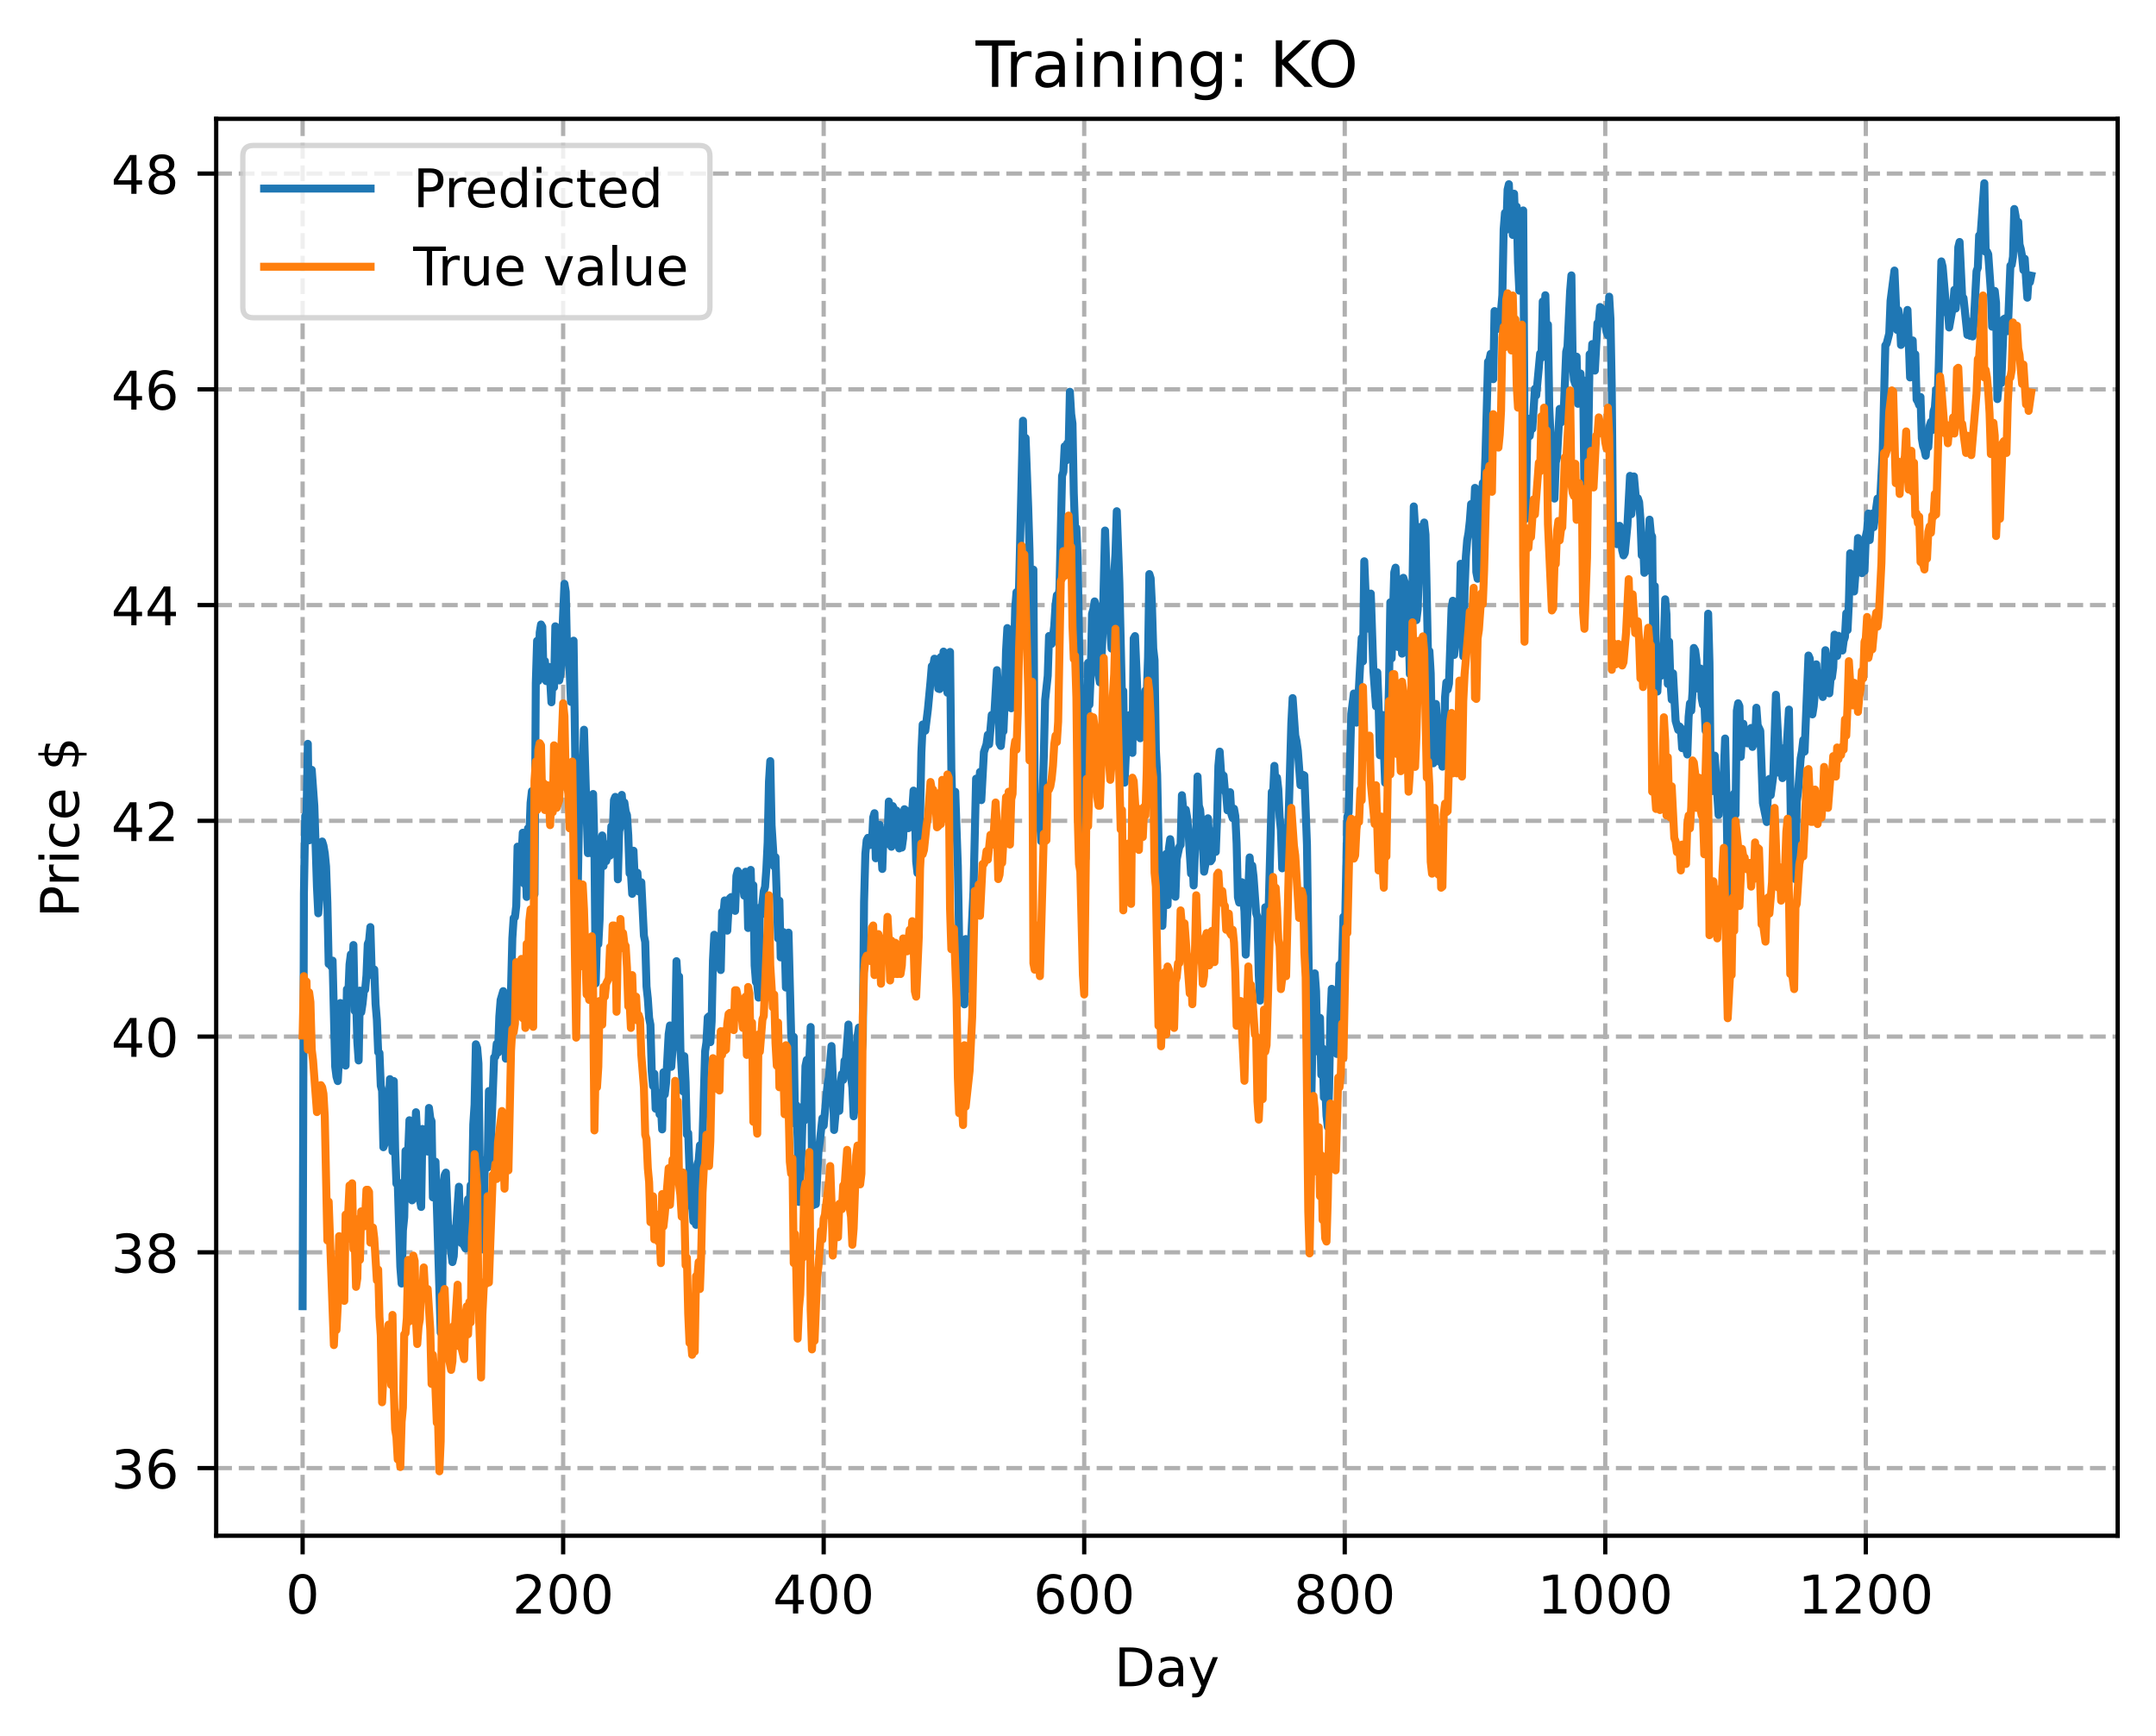 <?xml version="1.0" encoding="utf-8" standalone="no"?>
<!DOCTYPE svg PUBLIC "-//W3C//DTD SVG 1.1//EN"
  "http://www.w3.org/Graphics/SVG/1.1/DTD/svg11.dtd">
<!-- Created with matplotlib (https://matplotlib.org/) -->
<svg height="325.986pt" version="1.1" viewBox="0 0 404.923 325.986" width="404.923pt" xmlns="http://www.w3.org/2000/svg" xmlns:xlink="http://www.w3.org/1999/xlink">
 <defs>
  <style type="text/css">
*{stroke-linecap:butt;stroke-linejoin:round;}
  </style>
 </defs>
 <g id="figure_1">
  <g id="patch_1">
   <path d="M 0 325.986 
L 404.923 325.986 
L 404.923 0 
L 0 0 
z
" style="fill:#ffffff;"/>
  </g>
  <g id="axes_1">
   <g id="patch_2">
    <path d="M 40.603 288.43 
L 397.723 288.43 
L 397.723 22.318 
L 40.603 22.318 
z
" style="fill:#ffffff;"/>
   </g>
   <g id="matplotlib.axis_1">
    <g id="xtick_1">
     <g id="line2d_1">
      <path clip-path="url(#pdff9fe2f62)" d="M 56.836 288.43 
L 56.836 22.318 
" style="fill:none;stroke:#b0b0b0;stroke-dasharray:2.96,1.28;stroke-dashoffset:0;stroke-width:0.8;"/>
     </g>
     <g id="line2d_2">
      <defs>
       <path d="M 0 0 
L 0 3.5 
" id="m67361368bf" style="stroke:#000000;stroke-width:0.8;"/>
      </defs>
      <g>
       <use style="stroke:#000000;stroke-width:0.8;" x="56.836" xlink:href="#m67361368bf" y="288.43"/>
      </g>
     </g>
     <g id="text_1">
      <!-- 0 -->
      <defs>
       <path d="M 31.781 66.406 
Q 24.172 66.406 20.328 58.906 
Q 16.5 51.422 16.5 36.375 
Q 16.5 21.391 20.328 13.891 
Q 24.172 6.391 31.781 6.391 
Q 39.453 6.391 43.281 13.891 
Q 47.125 21.391 47.125 36.375 
Q 47.125 51.422 43.281 58.906 
Q 39.453 66.406 31.781 66.406 
z
M 31.781 74.219 
Q 44.047 74.219 50.516 64.516 
Q 56.984 54.828 56.984 36.375 
Q 56.984 17.969 50.516 8.266 
Q 44.047 -1.422 31.781 -1.422 
Q 19.531 -1.422 13.062 8.266 
Q 6.594 17.969 6.594 36.375 
Q 6.594 54.828 13.062 64.516 
Q 19.531 74.219 31.781 74.219 
z
" id="DejaVuSans-48"/>
      </defs>
      <g transform="translate(53.655 303.029)scale(0.1 -0.1)">
       <use xlink:href="#DejaVuSans-48"/>
      </g>
     </g>
    </g>
    <g id="xtick_2">
     <g id="line2d_3">
      <path clip-path="url(#pdff9fe2f62)" d="M 105.766 288.43 
L 105.766 22.318 
" style="fill:none;stroke:#b0b0b0;stroke-dasharray:2.96,1.28;stroke-dashoffset:0;stroke-width:0.8;"/>
     </g>
     <g id="line2d_4">
      <g>
       <use style="stroke:#000000;stroke-width:0.8;" x="105.766" xlink:href="#m67361368bf" y="288.43"/>
      </g>
     </g>
     <g id="text_2">
      <!-- 200 -->
      <defs>
       <path d="M 19.188 8.297 
L 53.609 8.297 
L 53.609 0 
L 7.328 0 
L 7.328 8.297 
Q 12.938 14.109 22.625 23.891 
Q 32.328 33.688 34.812 36.531 
Q 39.547 41.844 41.422 45.531 
Q 43.312 49.219 43.312 52.781 
Q 43.312 58.594 39.234 62.25 
Q 35.156 65.922 28.609 65.922 
Q 23.969 65.922 18.812 64.312 
Q 13.672 62.703 7.812 59.422 
L 7.812 69.391 
Q 13.766 71.781 18.938 73 
Q 24.125 74.219 28.422 74.219 
Q 39.75 74.219 46.484 68.547 
Q 53.219 62.891 53.219 53.422 
Q 53.219 48.922 51.531 44.891 
Q 49.859 40.875 45.406 35.406 
Q 44.188 33.984 37.641 27.219 
Q 31.109 20.453 19.188 8.297 
z
" id="DejaVuSans-50"/>
      </defs>
      <g transform="translate(96.223 303.029)scale(0.1 -0.1)">
       <use xlink:href="#DejaVuSans-50"/>
       <use x="63.623" xlink:href="#DejaVuSans-48"/>
       <use x="127.246" xlink:href="#DejaVuSans-48"/>
      </g>
     </g>
    </g>
    <g id="xtick_3">
     <g id="line2d_5">
      <path clip-path="url(#pdff9fe2f62)" d="M 154.697 288.43 
L 154.697 22.318 
" style="fill:none;stroke:#b0b0b0;stroke-dasharray:2.96,1.28;stroke-dashoffset:0;stroke-width:0.8;"/>
     </g>
     <g id="line2d_6">
      <g>
       <use style="stroke:#000000;stroke-width:0.8;" x="154.697" xlink:href="#m67361368bf" y="288.43"/>
      </g>
     </g>
     <g id="text_3">
      <!-- 400 -->
      <defs>
       <path d="M 37.797 64.312 
L 12.891 25.391 
L 37.797 25.391 
z
M 35.203 72.906 
L 47.609 72.906 
L 47.609 25.391 
L 58.016 25.391 
L 58.016 17.188 
L 47.609 17.188 
L 47.609 0 
L 37.797 0 
L 37.797 17.188 
L 4.891 17.188 
L 4.891 26.703 
z
" id="DejaVuSans-52"/>
      </defs>
      <g transform="translate(145.153 303.029)scale(0.1 -0.1)">
       <use xlink:href="#DejaVuSans-52"/>
       <use x="63.623" xlink:href="#DejaVuSans-48"/>
       <use x="127.246" xlink:href="#DejaVuSans-48"/>
      </g>
     </g>
    </g>
    <g id="xtick_4">
     <g id="line2d_7">
      <path clip-path="url(#pdff9fe2f62)" d="M 203.628 288.43 
L 203.628 22.318 
" style="fill:none;stroke:#b0b0b0;stroke-dasharray:2.96,1.28;stroke-dashoffset:0;stroke-width:0.8;"/>
     </g>
     <g id="line2d_8">
      <g>
       <use style="stroke:#000000;stroke-width:0.8;" x="203.628" xlink:href="#m67361368bf" y="288.43"/>
      </g>
     </g>
     <g id="text_4">
      <!-- 600 -->
      <defs>
       <path d="M 33.016 40.375 
Q 26.375 40.375 22.484 35.828 
Q 18.609 31.297 18.609 23.391 
Q 18.609 15.531 22.484 10.953 
Q 26.375 6.391 33.016 6.391 
Q 39.656 6.391 43.531 10.953 
Q 47.406 15.531 47.406 23.391 
Q 47.406 31.297 43.531 35.828 
Q 39.656 40.375 33.016 40.375 
z
M 52.594 71.297 
L 52.594 62.312 
Q 48.875 64.062 45.094 64.984 
Q 41.312 65.922 37.594 65.922 
Q 27.828 65.922 22.672 59.328 
Q 17.531 52.734 16.797 39.406 
Q 19.672 43.656 24.016 45.922 
Q 28.375 48.188 33.594 48.188 
Q 44.578 48.188 50.953 41.516 
Q 57.328 34.859 57.328 23.391 
Q 57.328 12.156 50.688 5.359 
Q 44.047 -1.422 33.016 -1.422 
Q 20.359 -1.422 13.672 8.266 
Q 6.984 17.969 6.984 36.375 
Q 6.984 53.656 15.188 63.938 
Q 23.391 74.219 37.203 74.219 
Q 40.922 74.219 44.703 73.484 
Q 48.484 72.75 52.594 71.297 
z
" id="DejaVuSans-54"/>
      </defs>
      <g transform="translate(194.084 303.029)scale(0.1 -0.1)">
       <use xlink:href="#DejaVuSans-54"/>
       <use x="63.623" xlink:href="#DejaVuSans-48"/>
       <use x="127.246" xlink:href="#DejaVuSans-48"/>
      </g>
     </g>
    </g>
    <g id="xtick_5">
     <g id="line2d_9">
      <path clip-path="url(#pdff9fe2f62)" d="M 252.558 288.43 
L 252.558 22.318 
" style="fill:none;stroke:#b0b0b0;stroke-dasharray:2.96,1.28;stroke-dashoffset:0;stroke-width:0.8;"/>
     </g>
     <g id="line2d_10">
      <g>
       <use style="stroke:#000000;stroke-width:0.8;" x="252.558" xlink:href="#m67361368bf" y="288.43"/>
      </g>
     </g>
     <g id="text_5">
      <!-- 800 -->
      <defs>
       <path d="M 31.781 34.625 
Q 24.75 34.625 20.719 30.859 
Q 16.703 27.094 16.703 20.516 
Q 16.703 13.922 20.719 10.156 
Q 24.75 6.391 31.781 6.391 
Q 38.812 6.391 42.859 10.172 
Q 46.922 13.969 46.922 20.516 
Q 46.922 27.094 42.891 30.859 
Q 38.875 34.625 31.781 34.625 
z
M 21.922 38.812 
Q 15.578 40.375 12.031 44.719 
Q 8.5 49.078 8.5 55.328 
Q 8.5 64.062 14.719 69.141 
Q 20.953 74.219 31.781 74.219 
Q 42.672 74.219 48.875 69.141 
Q 55.078 64.062 55.078 55.328 
Q 55.078 49.078 51.531 44.719 
Q 48 40.375 41.703 38.812 
Q 48.828 37.156 52.797 32.312 
Q 56.781 27.484 56.781 20.516 
Q 56.781 9.906 50.312 4.234 
Q 43.844 -1.422 31.781 -1.422 
Q 19.734 -1.422 13.25 4.234 
Q 6.781 9.906 6.781 20.516 
Q 6.781 27.484 10.781 32.312 
Q 14.797 37.156 21.922 38.812 
z
M 18.312 54.391 
Q 18.312 48.734 21.844 45.562 
Q 25.391 42.391 31.781 42.391 
Q 38.141 42.391 41.719 45.562 
Q 45.312 48.734 45.312 54.391 
Q 45.312 60.062 41.719 63.234 
Q 38.141 66.406 31.781 66.406 
Q 25.391 66.406 21.844 63.234 
Q 18.312 60.062 18.312 54.391 
z
" id="DejaVuSans-56"/>
      </defs>
      <g transform="translate(243.015 303.029)scale(0.1 -0.1)">
       <use xlink:href="#DejaVuSans-56"/>
       <use x="63.623" xlink:href="#DejaVuSans-48"/>
       <use x="127.246" xlink:href="#DejaVuSans-48"/>
      </g>
     </g>
    </g>
    <g id="xtick_6">
     <g id="line2d_11">
      <path clip-path="url(#pdff9fe2f62)" d="M 301.489 288.43 
L 301.489 22.318 
" style="fill:none;stroke:#b0b0b0;stroke-dasharray:2.96,1.28;stroke-dashoffset:0;stroke-width:0.8;"/>
     </g>
     <g id="line2d_12">
      <g>
       <use style="stroke:#000000;stroke-width:0.8;" x="301.489" xlink:href="#m67361368bf" y="288.43"/>
      </g>
     </g>
     <g id="text_6">
      <!-- 1000 -->
      <defs>
       <path d="M 12.406 8.297 
L 28.516 8.297 
L 28.516 63.922 
L 10.984 60.406 
L 10.984 69.391 
L 28.422 72.906 
L 38.281 72.906 
L 38.281 8.297 
L 54.391 8.297 
L 54.391 0 
L 12.406 0 
z
" id="DejaVuSans-49"/>
      </defs>
      <g transform="translate(288.764 303.029)scale(0.1 -0.1)">
       <use xlink:href="#DejaVuSans-49"/>
       <use x="63.623" xlink:href="#DejaVuSans-48"/>
       <use x="127.246" xlink:href="#DejaVuSans-48"/>
       <use x="190.869" xlink:href="#DejaVuSans-48"/>
      </g>
     </g>
    </g>
    <g id="xtick_7">
     <g id="line2d_13">
      <path clip-path="url(#pdff9fe2f62)" d="M 350.419 288.43 
L 350.419 22.318 
" style="fill:none;stroke:#b0b0b0;stroke-dasharray:2.96,1.28;stroke-dashoffset:0;stroke-width:0.8;"/>
     </g>
     <g id="line2d_14">
      <g>
       <use style="stroke:#000000;stroke-width:0.8;" x="350.419" xlink:href="#m67361368bf" y="288.43"/>
      </g>
     </g>
     <g id="text_7">
      <!-- 1200 -->
      <g transform="translate(337.694 303.029)scale(0.1 -0.1)">
       <use xlink:href="#DejaVuSans-49"/>
       <use x="63.623" xlink:href="#DejaVuSans-50"/>
       <use x="127.246" xlink:href="#DejaVuSans-48"/>
       <use x="190.869" xlink:href="#DejaVuSans-48"/>
      </g>
     </g>
    </g>
    <g id="text_8">
     <!-- Day -->
     <defs>
      <path d="M 19.672 64.797 
L 19.672 8.109 
L 31.594 8.109 
Q 46.688 8.109 53.688 14.938 
Q 60.688 21.781 60.688 36.531 
Q 60.688 51.172 53.688 57.984 
Q 46.688 64.797 31.594 64.797 
z
M 9.812 72.906 
L 30.078 72.906 
Q 51.266 72.906 61.172 64.094 
Q 71.094 55.281 71.094 36.531 
Q 71.094 17.672 61.125 8.828 
Q 51.172 0 30.078 0 
L 9.812 0 
z
" id="DejaVuSans-68"/>
      <path d="M 34.281 27.484 
Q 23.391 27.484 19.188 25 
Q 14.984 22.516 14.984 16.5 
Q 14.984 11.719 18.141 8.906 
Q 21.297 6.109 26.703 6.109 
Q 34.188 6.109 38.703 11.406 
Q 43.219 16.703 43.219 25.484 
L 43.219 27.484 
z
M 52.203 31.203 
L 52.203 0 
L 43.219 0 
L 43.219 8.297 
Q 40.141 3.328 35.547 0.953 
Q 30.953 -1.422 24.312 -1.422 
Q 15.922 -1.422 10.953 3.297 
Q 6 8.016 6 15.922 
Q 6 25.141 12.172 29.828 
Q 18.359 34.516 30.609 34.516 
L 43.219 34.516 
L 43.219 35.406 
Q 43.219 41.609 39.141 45 
Q 35.062 48.391 27.688 48.391 
Q 23 48.391 18.547 47.266 
Q 14.109 46.141 10.016 43.891 
L 10.016 52.203 
Q 14.938 54.109 19.578 55.047 
Q 24.219 56 28.609 56 
Q 40.484 56 46.344 49.844 
Q 52.203 43.703 52.203 31.203 
z
" id="DejaVuSans-97"/>
      <path d="M 32.172 -5.078 
Q 28.375 -14.844 24.75 -17.812 
Q 21.141 -20.797 15.094 -20.797 
L 7.906 -20.797 
L 7.906 -13.281 
L 13.188 -13.281 
Q 16.891 -13.281 18.938 -11.516 
Q 21 -9.766 23.484 -3.219 
L 25.094 0.875 
L 2.984 54.688 
L 12.5 54.688 
L 29.594 11.922 
L 46.688 54.688 
L 56.203 54.688 
z
" id="DejaVuSans-121"/>
     </defs>
     <g transform="translate(209.29 316.707)scale(0.1 -0.1)">
      <use xlink:href="#DejaVuSans-68"/>
      <use x="77.002" xlink:href="#DejaVuSans-97"/>
      <use x="138.281" xlink:href="#DejaVuSans-121"/>
     </g>
    </g>
   </g>
   <g id="matplotlib.axis_2">
    <g id="ytick_1">
     <g id="line2d_15">
      <path clip-path="url(#pdff9fe2f62)" d="M 40.603 275.726 
L 397.723 275.726 
" style="fill:none;stroke:#b0b0b0;stroke-dasharray:2.96,1.28;stroke-dashoffset:0;stroke-width:0.8;"/>
     </g>
     <g id="line2d_16">
      <defs>
       <path d="M 0 0 
L -3.5 0 
" id="mb46f10c47f" style="stroke:#000000;stroke-width:0.8;"/>
      </defs>
      <g>
       <use style="stroke:#000000;stroke-width:0.8;" x="40.603" xlink:href="#mb46f10c47f" y="275.726"/>
      </g>
     </g>
     <g id="text_9">
      <!-- 36 -->
      <defs>
       <path d="M 40.578 39.312 
Q 47.656 37.797 51.625 33 
Q 55.609 28.219 55.609 21.188 
Q 55.609 10.406 48.188 4.484 
Q 40.766 -1.422 27.094 -1.422 
Q 22.516 -1.422 17.656 -0.516 
Q 12.797 0.391 7.625 2.203 
L 7.625 11.719 
Q 11.719 9.328 16.594 8.109 
Q 21.484 6.891 26.812 6.891 
Q 36.078 6.891 40.938 10.547 
Q 45.797 14.203 45.797 21.188 
Q 45.797 27.641 41.281 31.266 
Q 36.766 34.906 28.719 34.906 
L 20.219 34.906 
L 20.219 43.016 
L 29.109 43.016 
Q 36.375 43.016 40.234 45.922 
Q 44.094 48.828 44.094 54.297 
Q 44.094 59.906 40.109 62.906 
Q 36.141 65.922 28.719 65.922 
Q 24.656 65.922 20.016 65.031 
Q 15.375 64.156 9.812 62.312 
L 9.812 71.094 
Q 15.438 72.656 20.344 73.438 
Q 25.25 74.219 29.594 74.219 
Q 40.828 74.219 47.359 69.109 
Q 53.906 64.016 53.906 55.328 
Q 53.906 49.266 50.438 45.094 
Q 46.969 40.922 40.578 39.312 
z
" id="DejaVuSans-51"/>
      </defs>
      <g transform="translate(20.878 279.526)scale(0.1 -0.1)">
       <use xlink:href="#DejaVuSans-51"/>
       <use x="63.623" xlink:href="#DejaVuSans-54"/>
      </g>
     </g>
    </g>
    <g id="ytick_2">
     <g id="line2d_17">
      <path clip-path="url(#pdff9fe2f62)" d="M 40.603 235.205 
L 397.723 235.205 
" style="fill:none;stroke:#b0b0b0;stroke-dasharray:2.96,1.28;stroke-dashoffset:0;stroke-width:0.8;"/>
     </g>
     <g id="line2d_18">
      <g>
       <use style="stroke:#000000;stroke-width:0.8;" x="40.603" xlink:href="#mb46f10c47f" y="235.205"/>
      </g>
     </g>
     <g id="text_10">
      <!-- 38 -->
      <g transform="translate(20.878 239.005)scale(0.1 -0.1)">
       <use xlink:href="#DejaVuSans-51"/>
       <use x="63.623" xlink:href="#DejaVuSans-56"/>
      </g>
     </g>
    </g>
    <g id="ytick_3">
     <g id="line2d_19">
      <path clip-path="url(#pdff9fe2f62)" d="M 40.603 194.685 
L 397.723 194.685 
" style="fill:none;stroke:#b0b0b0;stroke-dasharray:2.96,1.28;stroke-dashoffset:0;stroke-width:0.8;"/>
     </g>
     <g id="line2d_20">
      <g>
       <use style="stroke:#000000;stroke-width:0.8;" x="40.603" xlink:href="#mb46f10c47f" y="194.685"/>
      </g>
     </g>
     <g id="text_11">
      <!-- 40 -->
      <g transform="translate(20.878 198.484)scale(0.1 -0.1)">
       <use xlink:href="#DejaVuSans-52"/>
       <use x="63.623" xlink:href="#DejaVuSans-48"/>
      </g>
     </g>
    </g>
    <g id="ytick_4">
     <g id="line2d_21">
      <path clip-path="url(#pdff9fe2f62)" d="M 40.603 154.164 
L 397.723 154.164 
" style="fill:none;stroke:#b0b0b0;stroke-dasharray:2.96,1.28;stroke-dashoffset:0;stroke-width:0.8;"/>
     </g>
     <g id="line2d_22">
      <g>
       <use style="stroke:#000000;stroke-width:0.8;" x="40.603" xlink:href="#mb46f10c47f" y="154.164"/>
      </g>
     </g>
     <g id="text_12">
      <!-- 42 -->
      <g transform="translate(20.878 157.963)scale(0.1 -0.1)">
       <use xlink:href="#DejaVuSans-52"/>
       <use x="63.623" xlink:href="#DejaVuSans-50"/>
      </g>
     </g>
    </g>
    <g id="ytick_5">
     <g id="line2d_23">
      <path clip-path="url(#pdff9fe2f62)" d="M 40.603 113.643 
L 397.723 113.643 
" style="fill:none;stroke:#b0b0b0;stroke-dasharray:2.96,1.28;stroke-dashoffset:0;stroke-width:0.8;"/>
     </g>
     <g id="line2d_24">
      <g>
       <use style="stroke:#000000;stroke-width:0.8;" x="40.603" xlink:href="#mb46f10c47f" y="113.643"/>
      </g>
     </g>
     <g id="text_13">
      <!-- 44 -->
      <g transform="translate(20.878 117.442)scale(0.1 -0.1)">
       <use xlink:href="#DejaVuSans-52"/>
       <use x="63.623" xlink:href="#DejaVuSans-52"/>
      </g>
     </g>
    </g>
    <g id="ytick_6">
     <g id="line2d_25">
      <path clip-path="url(#pdff9fe2f62)" d="M 40.603 73.122 
L 397.723 73.122 
" style="fill:none;stroke:#b0b0b0;stroke-dasharray:2.96,1.28;stroke-dashoffset:0;stroke-width:0.8;"/>
     </g>
     <g id="line2d_26">
      <g>
       <use style="stroke:#000000;stroke-width:0.8;" x="40.603" xlink:href="#mb46f10c47f" y="73.122"/>
      </g>
     </g>
     <g id="text_14">
      <!-- 46 -->
      <g transform="translate(20.878 76.921)scale(0.1 -0.1)">
       <use xlink:href="#DejaVuSans-52"/>
       <use x="63.623" xlink:href="#DejaVuSans-54"/>
      </g>
     </g>
    </g>
    <g id="ytick_7">
     <g id="line2d_27">
      <path clip-path="url(#pdff9fe2f62)" d="M 40.603 32.601 
L 397.723 32.601 
" style="fill:none;stroke:#b0b0b0;stroke-dasharray:2.96,1.28;stroke-dashoffset:0;stroke-width:0.8;"/>
     </g>
     <g id="line2d_28">
      <g>
       <use style="stroke:#000000;stroke-width:0.8;" x="40.603" xlink:href="#mb46f10c47f" y="32.601"/>
      </g>
     </g>
     <g id="text_15">
      <!-- 48 -->
      <g transform="translate(20.878 36.4)scale(0.1 -0.1)">
       <use xlink:href="#DejaVuSans-52"/>
       <use x="63.623" xlink:href="#DejaVuSans-56"/>
      </g>
     </g>
    </g>
    <g id="text_16">
     <!-- Price $ -->
     <defs>
      <path d="M 19.672 64.797 
L 19.672 37.406 
L 32.078 37.406 
Q 38.969 37.406 42.719 40.969 
Q 46.484 44.531 46.484 51.125 
Q 46.484 57.672 42.719 61.234 
Q 38.969 64.797 32.078 64.797 
z
M 9.812 72.906 
L 32.078 72.906 
Q 44.344 72.906 50.609 67.359 
Q 56.891 61.812 56.891 51.125 
Q 56.891 40.328 50.609 34.812 
Q 44.344 29.297 32.078 29.297 
L 19.672 29.297 
L 19.672 0 
L 9.812 0 
z
" id="DejaVuSans-80"/>
      <path d="M 41.109 46.297 
Q 39.594 47.172 37.812 47.578 
Q 36.031 48 33.891 48 
Q 26.266 48 22.188 43.047 
Q 18.109 38.094 18.109 28.812 
L 18.109 0 
L 9.078 0 
L 9.078 54.688 
L 18.109 54.688 
L 18.109 46.188 
Q 20.953 51.172 25.484 53.578 
Q 30.031 56 36.531 56 
Q 37.453 56 38.578 55.875 
Q 39.703 55.766 41.062 55.516 
z
" id="DejaVuSans-114"/>
      <path d="M 9.422 54.688 
L 18.406 54.688 
L 18.406 0 
L 9.422 0 
z
M 9.422 75.984 
L 18.406 75.984 
L 18.406 64.594 
L 9.422 64.594 
z
" id="DejaVuSans-105"/>
      <path d="M 48.781 52.594 
L 48.781 44.188 
Q 44.969 46.297 41.141 47.344 
Q 37.312 48.391 33.406 48.391 
Q 24.656 48.391 19.812 42.844 
Q 14.984 37.312 14.984 27.297 
Q 14.984 17.281 19.812 11.734 
Q 24.656 6.203 33.406 6.203 
Q 37.312 6.203 41.141 7.25 
Q 44.969 8.297 48.781 10.406 
L 48.781 2.094 
Q 45.016 0.344 40.984 -0.531 
Q 36.969 -1.422 32.422 -1.422 
Q 20.062 -1.422 12.781 6.344 
Q 5.516 14.109 5.516 27.297 
Q 5.516 40.672 12.859 48.328 
Q 20.219 56 33.016 56 
Q 37.156 56 41.109 55.141 
Q 45.062 54.297 48.781 52.594 
z
" id="DejaVuSans-99"/>
      <path d="M 56.203 29.594 
L 56.203 25.203 
L 14.891 25.203 
Q 15.484 15.922 20.484 11.062 
Q 25.484 6.203 34.422 6.203 
Q 39.594 6.203 44.453 7.469 
Q 49.312 8.734 54.109 11.281 
L 54.109 2.781 
Q 49.266 0.734 44.188 -0.344 
Q 39.109 -1.422 33.891 -1.422 
Q 20.797 -1.422 13.156 6.188 
Q 5.516 13.812 5.516 26.812 
Q 5.516 40.234 12.766 48.109 
Q 20.016 56 32.328 56 
Q 43.359 56 49.781 48.891 
Q 56.203 41.797 56.203 29.594 
z
M 47.219 32.234 
Q 47.125 39.594 43.094 43.984 
Q 39.062 48.391 32.422 48.391 
Q 24.906 48.391 20.391 44.141 
Q 15.875 39.891 15.188 32.172 
z
" id="DejaVuSans-101"/>
      <path id="DejaVuSans-32"/>
      <path d="M 33.797 -14.703 
L 28.906 -14.703 
L 28.859 0 
Q 23.734 0.094 18.609 1.188 
Q 13.484 2.297 8.297 4.5 
L 8.297 13.281 
Q 13.281 10.156 18.375 8.562 
Q 23.484 6.984 28.906 6.938 
L 28.906 29.203 
Q 18.109 30.953 13.203 35.156 
Q 8.297 39.359 8.297 46.688 
Q 8.297 54.641 13.625 59.219 
Q 18.953 63.812 28.906 64.5 
L 28.906 75.984 
L 33.797 75.984 
L 33.797 64.656 
Q 38.328 64.453 42.578 63.688 
Q 46.828 62.938 50.875 61.625 
L 50.875 53.078 
Q 46.828 55.125 42.547 56.25 
Q 38.281 57.375 33.797 57.562 
L 33.797 36.719 
Q 44.875 35.016 50.094 30.609 
Q 55.328 26.219 55.328 18.609 
Q 55.328 10.359 49.781 5.594 
Q 44.234 0.828 33.797 0.094 
z
M 28.906 37.594 
L 28.906 57.625 
Q 23.25 56.984 20.266 54.391 
Q 17.281 51.812 17.281 47.516 
Q 17.281 43.312 20.031 40.969 
Q 22.797 38.625 28.906 37.594 
z
M 33.797 28.219 
L 33.797 7.078 
Q 39.984 7.906 43.141 10.594 
Q 46.297 13.281 46.297 17.672 
Q 46.297 21.969 43.281 24.5 
Q 40.281 27.047 33.797 28.219 
z
" id="DejaVuSans-36"/>
     </defs>
     <g transform="translate(14.798 172.342)rotate(-90)scale(0.1 -0.1)">
      <use xlink:href="#DejaVuSans-80"/>
      <use x="58.553" xlink:href="#DejaVuSans-114"/>
      <use x="99.666" xlink:href="#DejaVuSans-105"/>
      <use x="127.449" xlink:href="#DejaVuSans-99"/>
      <use x="182.43" xlink:href="#DejaVuSans-101"/>
      <use x="243.953" xlink:href="#DejaVuSans-32"/>
      <use x="275.74" xlink:href="#DejaVuSans-36"/>
     </g>
    </g>
   </g>
   <g id="line2d_29">
    <path clip-path="url(#pdff9fe2f62)" d="M 56.836 245.321 
L 57.081 167.815 
L 57.325 153.234 
L 57.57 152.87 
L 57.814 139.7 
L 58.059 157.827 
L 58.304 145.237 
L 58.548 144.584 
L 59.038 151.385 
L 59.527 166.585 
L 59.772 171.53 
L 60.261 165.156 
L 60.506 158.045 
L 60.75 158.807 
L 60.995 160.24 
L 61.24 162.725 
L 61.484 169.555 
L 61.729 181.044 
L 61.974 180.7 
L 62.218 181.53 
L 62.463 180.42 
L 62.952 200.319 
L 63.197 202.227 
L 63.441 203.043 
L 63.686 198.496 
L 63.931 188.383 
L 64.42 198.271 
L 64.665 195.956 
L 64.909 200.133 
L 65.154 185.797 
L 65.399 187.235 
L 65.643 181.153 
L 65.888 179.243 
L 66.133 183.046 
L 66.377 177.488 
L 66.622 189.867 
L 66.867 187.296 
L 67.111 195.666 
L 67.356 199.17 
L 67.601 186.05 
L 67.845 190.117 
L 68.09 188.511 
L 68.335 186.114 
L 68.579 185.873 
L 68.824 183.219 
L 69.069 177.273 
L 69.313 176.716 
L 69.558 174.117 
L 69.802 182.191 
L 70.047 183.268 
L 70.292 182.084 
L 70.536 188.553 
L 70.781 191.529 
L 71.026 197.614 
L 71.27 197.769 
L 71.515 203.924 
L 71.76 204.827 
L 72.004 215.465 
L 72.249 214.821 
L 72.494 210.366 
L 72.738 210.704 
L 72.983 209.509 
L 73.228 202.675 
L 73.472 207.369 
L 73.717 216.239 
L 73.962 203.038 
L 74.206 215.704 
L 74.451 222.312 
L 74.696 221.986 
L 75.185 237.91 
L 75.429 241.067 
L 75.674 231.08 
L 75.919 228.61 
L 76.163 216.147 
L 76.408 216.596 
L 76.653 216.476 
L 76.897 210.397 
L 77.142 223.146 
L 77.387 225.443 
L 77.631 225.135 
L 78.121 208.89 
L 78.365 213.547 
L 78.61 224.435 
L 78.855 225.297 
L 79.099 226.685 
L 79.344 212.035 
L 79.589 214.433 
L 79.833 214.154 
L 80.078 215.572 
L 80.323 216.276 
L 80.567 208.087 
L 80.812 210.04 
L 81.056 210.573 
L 81.301 224.885 
L 81.546 223.013 
L 81.79 218.185 
L 82.769 250.288 
L 83.014 247.034 
L 83.258 222.776 
L 83.503 220.732 
L 83.748 220.232 
L 84.237 232.389 
L 84.482 233.201 
L 84.971 237.034 
L 85.216 235.934 
L 85.46 230.898 
L 85.705 230.045 
L 86.194 222.882 
L 86.439 232.79 
L 86.684 233.488 
L 86.928 233.523 
L 87.417 234.477 
L 87.662 227.994 
L 87.907 225.225 
L 88.151 228.102 
L 88.396 222.6 
L 88.641 224.882 
L 88.885 211.208 
L 89.13 207.488 
L 89.375 196.128 
L 89.619 196.815 
L 89.864 199.748 
L 90.109 218.616 
L 90.598 234.665 
L 91.087 217.924 
L 91.332 217.729 
L 91.577 219.287 
L 91.821 204.91 
L 92.066 218.059 
L 92.8 198.59 
L 93.044 198.443 
L 93.289 196.026 
L 93.534 197.703 
L 93.778 190.926 
L 94.023 187.812 
L 94.512 186.146 
L 95.002 198.836 
L 95.246 190.557 
L 95.736 195.181 
L 96.225 176.205 
L 96.47 172.427 
L 96.714 172.264 
L 96.959 170.13 
L 97.204 159.011 
L 97.448 165.222 
L 97.693 161.44 
L 97.938 160.94 
L 98.182 156.397 
L 98.427 165.954 
L 98.672 160.815 
L 98.916 168.456 
L 99.161 155.572 
L 99.405 157.15 
L 99.65 150.771 
L 99.895 148.577 
L 100.139 150.243 
L 100.384 167.936 
L 100.629 128.343 
L 100.873 120.354 
L 101.118 127.875 
L 101.363 118.789 
L 101.607 117.284 
L 101.852 117.723 
L 102.097 127.387 
L 102.341 124.146 
L 102.586 127.919 
L 103.075 125.245 
L 103.32 127.583 
L 103.565 131.899 
L 103.809 126.781 
L 104.054 129.085 
L 104.299 117.626 
L 104.543 120.411 
L 104.788 127.672 
L 105.032 127.79 
L 105.277 126.576 
L 106.011 109.647 
L 106.256 111.128 
L 106.5 122.296 
L 106.99 126.072 
L 107.234 131.829 
L 107.724 120.327 
L 108.213 154.001 
L 108.458 169.704 
L 108.947 142.518 
L 109.192 147.682 
L 109.436 145.279 
L 109.681 137.054 
L 110.17 152.699 
L 110.415 160.236 
L 110.66 159.062 
L 110.904 160.215 
L 111.393 149.12 
L 111.638 159.032 
L 111.883 184.697 
L 112.127 175.972 
L 112.372 177.333 
L 112.617 172.646 
L 112.861 159.05 
L 113.106 156.907 
L 113.351 162.658 
L 113.595 158.508 
L 113.84 161.747 
L 114.085 160.883 
L 114.574 160.688 
L 114.819 155.193 
L 115.063 156.676 
L 115.308 150.256 
L 115.553 149.665 
L 115.797 150.126 
L 116.042 165.148 
L 116.287 156.124 
L 116.531 155.091 
L 116.776 149.291 
L 117.02 152.443 
L 117.265 150.715 
L 117.51 152.423 
L 117.754 153.099 
L 117.999 156.918 
L 118.244 164.043 
L 118.488 163.872 
L 118.733 167.881 
L 118.978 159.776 
L 119.222 165.295 
L 119.467 165.201 
L 119.712 163.91 
L 119.956 167.425 
L 120.201 165.774 
L 120.446 165.704 
L 120.935 175.737 
L 121.18 176.91 
L 121.424 185.273 
L 121.669 187.562 
L 121.914 191.188 
L 122.158 192.461 
L 122.403 201.25 
L 122.648 203.962 
L 122.892 201.664 
L 123.137 208.232 
L 123.381 208.327 
L 123.626 205.257 
L 123.871 209.289 
L 124.115 207.487 
L 124.36 212.117 
L 124.605 201.387 
L 124.849 205.555 
L 125.094 203.412 
L 125.583 194.228 
L 125.828 192.598 
L 126.073 200.37 
L 126.562 193.553 
L 126.807 194.374 
L 127.051 180.521 
L 127.296 184.556 
L 127.541 183.385 
L 127.785 196.979 
L 128.275 204.97 
L 128.519 198.366 
L 128.764 203.278 
L 129.008 213.099 
L 129.253 212.807 
L 129.742 226.556 
L 129.987 226.498 
L 130.232 229.402 
L 130.476 226.154 
L 130.721 230.045 
L 130.966 218.723 
L 131.21 217.94 
L 131.455 215.099 
L 131.7 219.071 
L 131.944 213.772 
L 132.434 197.431 
L 132.678 195.746 
L 132.923 191.088 
L 133.168 190.87 
L 133.412 195.735 
L 133.657 191.868 
L 133.902 180.364 
L 134.146 175.557 
L 134.391 177.924 
L 134.636 178.417 
L 134.88 178.237 
L 135.125 181.033 
L 135.369 182.188 
L 135.614 171.25 
L 135.859 171.8 
L 136.103 169.11 
L 136.348 173.802 
L 136.593 174.791 
L 136.837 170.398 
L 137.082 168.692 
L 137.327 168.479 
L 137.571 168.963 
L 137.816 169.739 
L 138.061 171.077 
L 138.305 164.51 
L 138.55 163.569 
L 138.795 164.1 
L 139.039 165.47 
L 139.284 166.18 
L 139.529 166.118 
L 139.773 168.221 
L 140.018 163.718 
L 140.263 163.798 
L 140.507 174.289 
L 140.752 164.004 
L 140.996 163.38 
L 141.241 172.243 
L 141.486 166.248 
L 141.73 181.318 
L 141.975 184.427 
L 142.22 184.829 
L 142.464 187.367 
L 142.709 170.458 
L 142.954 171.811 
L 143.443 167.376 
L 143.688 166.583 
L 143.932 163.221 
L 144.177 158.198 
L 144.422 146.788 
L 144.666 142.944 
L 144.911 155.012 
L 145.4 162.731 
L 145.645 160.985 
L 146.134 176.253 
L 146.379 169.169 
L 146.624 179.812 
L 147.113 175.054 
L 147.357 176.321 
L 147.602 185.473 
L 147.847 175.522 
L 148.091 175.158 
L 148.581 193.995 
L 148.825 197.104 
L 149.07 194.734 
L 149.315 211.055 
L 149.559 207.561 
L 149.804 213.787 
L 150.049 225.735 
L 150.538 216.634 
L 150.783 207.818 
L 151.027 210.493 
L 151.272 200.23 
L 151.517 199.059 
L 151.761 201.517 
L 152.006 199.105 
L 152.251 192.886 
L 152.495 217.624 
L 152.74 226.349 
L 152.984 223.759 
L 153.229 226.154 
L 153.718 216.202 
L 153.963 214.51 
L 154.452 210.032 
L 154.697 211.403 
L 155.186 206.151 
L 155.431 203.651 
L 155.676 202.322 
L 156.165 196.461 
L 156.41 202.425 
L 156.654 212.227 
L 157.388 203.929 
L 157.633 208.63 
L 157.878 203.43 
L 158.122 201.725 
L 158.367 202.818 
L 158.612 199.217 
L 158.856 199.187 
L 159.345 192.421 
L 159.835 202.137 
L 160.079 204.246 
L 160.324 209.653 
L 160.569 207.598 
L 161.058 194.643 
L 161.303 192.987 
L 161.547 194.852 
L 161.792 198.331 
L 162.037 195.282 
L 162.281 169.352 
L 162.526 160.347 
L 162.771 157.808 
L 163.015 157.349 
L 163.26 158.722 
L 163.749 158.641 
L 163.994 153.533 
L 164.239 152.727 
L 164.483 161.199 
L 164.728 157.937 
L 164.972 157.554 
L 165.217 154.917 
L 165.706 163.204 
L 165.951 155.951 
L 166.196 158.651 
L 166.44 157.248 
L 166.685 157.416 
L 166.93 150.534 
L 167.174 152.697 
L 167.419 159.035 
L 167.664 151.39 
L 167.908 151.914 
L 168.153 155.628 
L 168.398 152.248 
L 168.642 158.227 
L 168.887 159.346 
L 169.132 156.131 
L 169.376 159.189 
L 169.621 157.41 
L 169.866 151.979 
L 170.11 152.19 
L 170.355 152.908 
L 170.6 155.544 
L 170.844 154.466 
L 171.089 152.533 
L 171.333 152.138 
L 171.578 148.485 
L 171.823 152.221 
L 172.067 161.78 
L 172.312 163.971 
L 172.801 153.26 
L 173.046 141.321 
L 173.291 136.07 
L 173.535 137.366 
L 173.78 137.238 
L 174.269 133.247 
L 174.759 128.053 
L 175.003 125.105 
L 175.248 125.154 
L 175.493 123.714 
L 175.737 123.78 
L 175.982 125.393 
L 176.227 129.338 
L 176.471 129.421 
L 176.716 123.382 
L 176.96 128.545 
L 177.205 122.375 
L 177.45 126.909 
L 177.694 127.697 
L 177.939 130.109 
L 178.184 122.825 
L 178.428 122.44 
L 178.673 144.412 
L 178.918 153.301 
L 179.162 150.167 
L 179.407 148.708 
L 179.896 162.711 
L 180.141 176.807 
L 180.386 183.605 
L 180.63 184.844 
L 180.875 184.026 
L 181.12 188.631 
L 181.364 176.366 
L 181.609 185.822 
L 181.854 184.595 
L 182.343 177.524 
L 182.832 167.376 
L 183.321 146.244 
L 183.566 147.525 
L 183.811 147.842 
L 184.055 144.98 
L 184.3 150.278 
L 184.789 141.268 
L 185.279 139.762 
L 185.523 138.008 
L 185.768 139.801 
L 186.257 134.271 
L 186.747 134.186 
L 187.236 125.861 
L 187.481 129.759 
L 187.725 139.624 
L 187.97 140.105 
L 188.215 137.495 
L 188.459 137.345 
L 188.704 131.574 
L 188.948 122.248 
L 189.193 117.958 
L 189.438 125.552 
L 189.682 122.936 
L 189.927 133.027 
L 190.172 126.513 
L 190.416 123.987 
L 190.661 114.367 
L 190.906 111.229 
L 191.15 114.189 
L 191.395 110.039 
L 192.129 79.016 
L 192.374 90.528 
L 192.618 82.254 
L 193.108 95.21 
L 193.352 103.288 
L 193.597 116.068 
L 194.086 106.989 
L 194.331 150.852 
L 194.575 153.724 
L 194.82 151.098 
L 195.065 149.775 
L 195.554 157.999 
L 196.043 142.047 
L 196.288 131.485 
L 196.777 126.927 
L 197.022 119.446 
L 197.511 120.931 
L 197.756 119.646 
L 198.001 117.549 
L 198.245 113.633 
L 198.49 111.794 
L 198.735 112.65 
L 198.979 110.62 
L 199.469 89.387 
L 199.713 88.603 
L 199.958 83.813 
L 200.203 86.521 
L 200.447 83.25 
L 200.692 84.616 
L 200.936 73.579 
L 201.181 77.772 
L 201.426 79.552 
L 201.67 92.622 
L 201.915 99.382 
L 202.16 99.156 
L 202.404 104.857 
L 202.894 134.165 
L 203.138 137.848 
L 203.628 157.026 
L 203.872 161.29 
L 204.362 124.482 
L 204.606 132.366 
L 204.851 126.745 
L 205.096 115.285 
L 205.34 114.457 
L 205.585 112.953 
L 205.83 113.846 
L 206.074 116.071 
L 206.319 126.61 
L 206.563 128.164 
L 206.808 125.503 
L 207.053 119.581 
L 207.542 99.641 
L 208.031 114.148 
L 208.521 118.281 
L 208.765 121.819 
L 209.01 118.618 
L 209.255 107.929 
L 209.499 103.932 
L 209.744 96.013 
L 210.233 109.396 
L 210.723 131.185 
L 210.967 129.757 
L 211.212 146.993 
L 211.457 141.531 
L 211.946 137.873 
L 212.191 134.288 
L 212.68 141.404 
L 212.924 119.906 
L 213.169 119.467 
L 213.903 136.852 
L 214.148 138.656 
L 214.392 132.217 
L 214.882 134.436 
L 215.126 129.667 
L 215.371 130.664 
L 215.616 123.517 
L 215.86 107.815 
L 216.105 108.61 
L 216.35 113.648 
L 216.594 121.81 
L 216.839 123.982 
L 217.084 140.852 
L 217.328 145.47 
L 217.818 169.034 
L 218.062 162.609 
L 218.307 173.891 
L 218.796 162.853 
L 219.041 160.366 
L 219.285 169.964 
L 219.53 159.377 
L 219.775 157.607 
L 220.019 159.836 
L 220.264 160.88 
L 220.509 163.399 
L 220.753 168.425 
L 220.998 161.366 
L 221.487 159.056 
L 221.732 158.689 
L 221.977 149.348 
L 222.466 154.783 
L 222.711 152.068 
L 222.955 153.532 
L 223.2 155.999 
L 223.689 164.077 
L 223.934 160.853 
L 224.179 166.302 
L 224.423 159.834 
L 224.668 156.326 
L 224.912 145.834 
L 225.157 151.298 
L 225.402 152.115 
L 225.891 158.138 
L 226.136 163.718 
L 226.38 162.391 
L 226.625 155.465 
L 226.87 153.684 
L 227.359 161.767 
L 227.604 161.403 
L 227.848 156.132 
L 228.093 156.074 
L 228.338 159.996 
L 228.582 153.694 
L 228.827 143.849 
L 229.072 141.159 
L 229.316 144.919 
L 229.561 145.698 
L 229.806 145.665 
L 230.05 148.442 
L 230.295 149.123 
L 230.539 152.192 
L 230.784 149.463 
L 231.029 148.785 
L 231.273 152.95 
L 231.518 153.664 
L 231.763 151.889 
L 232.007 153.274 
L 232.252 158.433 
L 232.497 168.518 
L 232.741 169.519 
L 232.986 168.925 
L 233.231 165.691 
L 233.72 171.153 
L 233.965 179.296 
L 234.699 161.03 
L 234.943 163.906 
L 235.188 162.564 
L 235.433 164.68 
L 235.922 171.532 
L 236.167 172.284 
L 236.411 183.093 
L 236.656 187.93 
L 236.9 183.529 
L 237.145 183.1 
L 237.39 185.262 
L 237.634 170.392 
L 237.879 175.441 
L 238.124 175.935 
L 238.858 148.731 
L 239.102 149.053 
L 239.347 143.839 
L 239.592 148.256 
L 239.836 146.04 
L 240.081 148.21 
L 240.326 153.404 
L 240.57 155.852 
L 240.815 163.087 
L 241.06 161.577 
L 241.304 161.422 
L 241.549 160.572 
L 241.794 161.107 
L 242.527 135.919 
L 242.772 131.111 
L 243.261 138.119 
L 243.506 139.212 
L 243.751 141.007 
L 244.24 147.463 
L 244.729 145.521 
L 244.974 145.65 
L 245.463 158.628 
L 246.197 210.776 
L 246.687 186.369 
L 246.931 182.806 
L 247.176 186.169 
L 247.421 197.462 
L 247.665 196.329 
L 247.91 191.165 
L 248.155 201.864 
L 248.399 196.901 
L 248.644 206.121 
L 248.888 203.932 
L 249.133 209.531 
L 249.378 211.649 
L 249.622 204.406 
L 249.867 191.122 
L 250.112 185.712 
L 250.356 191.424 
L 250.601 188.629 
L 250.846 195.859 
L 251.09 197.955 
L 251.58 181.19 
L 251.824 181.562 
L 252.069 180.249 
L 252.314 172.189 
L 252.558 176.922 
L 253.048 153.392 
L 253.292 152.613 
L 253.782 134.095 
L 254.271 130.246 
L 254.515 135.25 
L 254.76 135.722 
L 255.005 133.231 
L 255.494 124.135 
L 255.739 119.817 
L 255.983 124.214 
L 256.228 105.415 
L 256.717 117.229 
L 256.962 118.072 
L 257.451 111.479 
L 257.941 126.031 
L 258.43 132.655 
L 258.675 126.278 
L 258.919 132.483 
L 259.164 141.849 
L 259.409 139.285 
L 259.653 134.277 
L 260.143 147.021 
L 260.387 135.847 
L 260.632 138.18 
L 260.876 128.338 
L 261.121 113.119 
L 261.366 123.655 
L 261.855 107.509 
L 262.1 106.612 
L 262.344 110.939 
L 262.589 121.525 
L 262.834 117.193 
L 263.078 117.582 
L 263.323 122.767 
L 263.568 108.52 
L 263.812 109.312 
L 264.057 113.223 
L 264.302 119.411 
L 264.546 117.825 
L 264.791 126.614 
L 265.036 125.17 
L 265.525 95.117 
L 265.77 99.132 
L 266.014 116.473 
L 266.259 114.475 
L 266.748 98.961 
L 267.237 101.909 
L 267.482 98.133 
L 267.727 100.407 
L 268.216 123.957 
L 268.461 122.276 
L 268.705 126.459 
L 268.95 139.831 
L 269.195 143.358 
L 269.439 142.544 
L 269.684 132.214 
L 269.929 135.69 
L 270.173 135.924 
L 270.418 143.1 
L 270.663 136.245 
L 270.907 143.989 
L 271.152 143.354 
L 271.397 130.949 
L 271.641 128.17 
L 271.886 129.506 
L 272.131 128.398 
L 272.62 114.23 
L 272.864 112.827 
L 273.109 123.01 
L 273.354 120.224 
L 273.598 121.012 
L 273.843 119.771 
L 274.088 116.594 
L 274.332 105.88 
L 274.577 118.479 
L 274.822 123.266 
L 275.066 110.99 
L 275.311 104.486 
L 275.556 101.452 
L 275.8 100.095 
L 276.045 97.92 
L 276.29 94.672 
L 276.534 98.977 
L 276.779 97.171 
L 277.024 91.629 
L 277.268 107.431 
L 277.513 108.701 
L 277.758 98.676 
L 278.002 96.841 
L 278.491 90.703 
L 278.736 91.786 
L 278.981 85.847 
L 279.47 67.935 
L 279.715 67.664 
L 279.959 66.461 
L 280.204 67.457 
L 280.449 71.218 
L 280.693 58.424 
L 280.938 60.381 
L 281.183 59.696 
L 281.427 61.746 
L 281.672 61.142 
L 282.161 55.435 
L 282.406 43.064 
L 282.651 39.984 
L 282.895 43.151 
L 283.14 35.621 
L 283.385 34.596 
L 283.629 41.238 
L 283.874 38.253 
L 284.118 44.131 
L 284.363 36.377 
L 284.608 42.815 
L 284.852 38.8 
L 285.097 49.317 
L 285.342 54.595 
L 286.076 39.523 
L 286.32 79.851 
L 286.565 97.421 
L 286.81 83.042 
L 287.054 78.641 
L 287.299 81.897 
L 287.544 79.901 
L 287.788 80.546 
L 288.278 73.01 
L 288.522 74.265 
L 289.256 66.391 
L 289.501 67.206 
L 289.746 56.61 
L 289.99 60.579 
L 290.235 55.446 
L 290.479 64.309 
L 290.724 60.974 
L 290.969 76.399 
L 291.703 92.776 
L 291.947 93.642 
L 292.192 86.864 
L 292.437 85.846 
L 292.926 76.793 
L 293.171 79.351 
L 293.415 78.205 
L 293.66 77.91 
L 294.149 66.075 
L 294.394 65.099 
L 294.883 54.743 
L 295.128 51.719 
L 295.373 68.204 
L 295.617 71.386 
L 295.862 72.137 
L 296.106 66.982 
L 296.351 75.839 
L 296.84 70.144 
L 297.085 74.595 
L 297.33 71.403 
L 297.574 92.362 
L 297.819 97.797 
L 298.308 82.773 
L 298.553 66.527 
L 298.798 69.41 
L 299.042 64.624 
L 299.532 69.605 
L 300.021 60.704 
L 300.266 60.574 
L 300.51 57.661 
L 300.755 57.861 
L 301 59.963 
L 301.244 60.878 
L 301.489 60.927 
L 301.734 62.351 
L 301.978 62.981 
L 302.223 55.721 
L 302.467 59.938 
L 302.712 73.171 
L 302.957 101.301 
L 303.201 99.38 
L 303.446 98.73 
L 303.691 102.208 
L 303.935 101.391 
L 304.18 98.761 
L 304.669 103.351 
L 304.914 104.312 
L 305.159 103.862 
L 305.648 98.743 
L 306.137 89.372 
L 306.382 96.573 
L 306.871 89.484 
L 307.361 94.931 
L 307.605 93.576 
L 307.85 94.311 
L 308.094 97.5 
L 308.339 104.303 
L 308.584 101.671 
L 308.828 107.583 
L 309.073 105.2 
L 309.318 107.183 
L 309.807 97.596 
L 310.052 100.264 
L 310.296 100.787 
L 310.541 124.255 
L 310.786 110.069 
L 311.03 124.919 
L 311.275 129.885 
L 311.52 124.314 
L 311.764 126.069 
L 312.009 126.902 
L 312.498 120.442 
L 312.743 112.556 
L 312.988 115.393 
L 313.232 128.456 
L 313.477 120.505 
L 313.722 127.855 
L 313.966 131.394 
L 314.211 126.454 
L 314.7 135.378 
L 315.189 137.088 
L 315.434 136.437 
L 315.679 136.724 
L 315.923 140.519 
L 316.168 137.774 
L 316.413 138.711 
L 316.657 140.674 
L 316.902 141.71 
L 317.147 134.604 
L 317.391 132.105 
L 317.636 133.48 
L 317.881 129.876 
L 318.125 121.693 
L 318.37 122.139 
L 318.615 124.033 
L 318.859 129.313 
L 319.104 128.132 
L 319.349 125.548 
L 319.593 131.107 
L 319.838 132.384 
L 320.082 131.422 
L 320.327 137.245 
L 320.816 115.256 
L 321.061 124.513 
L 321.306 147.849 
L 321.55 148.578 
L 321.795 145.941 
L 322.04 141.909 
L 322.774 153.058 
L 323.018 146.009 
L 323.263 145.814 
L 323.508 151.397 
L 323.997 138.703 
L 324.242 149.083 
L 324.486 164.656 
L 324.731 170.206 
L 324.976 166.624 
L 325.22 160.531 
L 325.465 161.337 
L 325.71 149.021 
L 325.954 152.984 
L 326.199 133.494 
L 326.443 132.082 
L 326.688 132.635 
L 326.933 142.14 
L 327.177 138.077 
L 327.422 135.928 
L 327.667 138.228 
L 327.911 138.626 
L 328.156 139.613 
L 328.401 139.598 
L 328.645 138.463 
L 328.89 136.717 
L 329.135 140.28 
L 329.379 137.345 
L 329.624 139.677 
L 329.869 132.92 
L 330.113 136.22 
L 330.603 137.258 
L 331.092 150.82 
L 331.826 154.39 
L 332.07 148.191 
L 332.315 146.294 
L 332.56 149.353 
L 333.049 145.686 
L 333.538 130.489 
L 334.272 145.197 
L 334.517 142.054 
L 334.762 146.138 
L 335.251 140.404 
L 335.496 141.429 
L 335.985 133.27 
L 336.474 161.485 
L 336.719 162.702 
L 336.964 164.508 
L 337.208 165.137 
L 337.453 150.541 
L 337.698 148.775 
L 338.187 142.415 
L 338.431 141.075 
L 338.676 138.975 
L 338.921 141.164 
L 339.655 123.113 
L 339.899 123.675 
L 340.389 134.171 
L 340.633 132.635 
L 340.878 129.869 
L 341.123 124.769 
L 341.367 129.237 
L 341.612 129.997 
L 342.101 126.469 
L 342.346 130.903 
L 342.591 128.362 
L 342.835 122.116 
L 343.08 124.131 
L 343.325 128.73 
L 343.569 130.226 
L 343.814 127.406 
L 344.058 127.236 
L 344.303 125.339 
L 344.548 119.197 
L 345.037 123.2 
L 345.282 119.417 
L 345.526 121.232 
L 345.771 120.22 
L 346.016 122.185 
L 346.26 120.367 
L 346.505 119.63 
L 346.75 115.188 
L 346.994 118.341 
L 347.239 113.186 
L 347.484 103.909 
L 347.973 110.477 
L 348.218 111.094 
L 348.462 107.955 
L 348.707 107.038 
L 348.952 101.05 
L 349.196 105.833 
L 349.686 107.648 
L 349.93 105.929 
L 350.175 107.228 
L 350.419 100.747 
L 350.664 99.611 
L 350.909 96.447 
L 351.153 101.436 
L 351.398 98.155 
L 351.643 96.456 
L 351.887 99.017 
L 352.621 93.639 
L 352.866 96.018 
L 353.111 94.009 
L 353.6 84.714 
L 354.089 64.878 
L 354.334 64.553 
L 354.823 62.632 
L 355.068 56.508 
L 355.802 50.812 
L 356.291 61.969 
L 356.536 58.247 
L 356.78 59.651 
L 357.025 64.787 
L 357.27 62.787 
L 357.514 64.353 
L 357.759 64.11 
L 358.004 62.761 
L 358.248 58.208 
L 358.738 70.891 
L 359.227 63.935 
L 359.472 70.637 
L 359.716 66.541 
L 359.961 75.039 
L 360.206 75.454 
L 360.45 76.091 
L 360.695 74.555 
L 360.94 82.329 
L 361.184 83.788 
L 361.429 84.435 
L 361.674 85.589 
L 361.918 82.519 
L 362.163 83.975 
L 362.407 80.016 
L 362.652 79.238 
L 362.897 80.779 
L 363.141 77.277 
L 363.386 76.556 
L 363.631 73.167 
L 363.875 75.523 
L 364.12 68.777 
L 364.609 49.093 
L 364.854 50.111 
L 365.588 58.763 
L 365.833 58.159 
L 366.077 61.511 
L 366.811 57.397 
L 367.056 54.434 
L 367.301 57.949 
L 367.545 54.671 
L 367.79 46.425 
L 368.034 45.445 
L 368.524 55.889 
L 368.768 55.973 
L 369.502 62.902 
L 369.747 60.396 
L 369.992 63.073 
L 370.236 62.477 
L 370.481 63.192 
L 370.726 60.279 
L 371.215 50.923 
L 371.46 50.275 
L 371.704 44.219 
L 371.949 44.519 
L 372.683 34.414 
L 372.928 47.306 
L 373.172 47.236 
L 373.417 47.752 
L 373.906 54.718 
L 374.151 61.359 
L 374.395 58.903 
L 374.64 54.634 
L 374.885 56.916 
L 375.129 74.959 
L 375.619 69.537 
L 375.863 71.959 
L 376.353 59.923 
L 376.597 59.792 
L 377.087 62.195 
L 377.576 49.892 
L 377.821 49.742 
L 378.065 48.226 
L 378.31 39.251 
L 378.555 40.585 
L 378.799 43.934 
L 379.044 41.669 
L 379.289 45.896 
L 379.533 46.798 
L 379.778 48.177 
L 380.022 50.724 
L 380.267 48.593 
L 380.756 55.911 
L 381.001 52.258 
L 381.246 52.997 
L 381.49 51.78 
L 381.49 51.78 
" style="fill:none;stroke:#1f77b4;stroke-linecap:square;stroke-width:1.5;"/>
   </g>
   <g id="line2d_30">
    <path clip-path="url(#pdff9fe2f62)" d="M 56.836 194.482 
L 57.081 183.339 
L 57.325 186.58 
L 57.57 184.352 
L 57.814 197.116 
L 58.059 186.378 
L 58.304 188.201 
L 58.548 197.116 
L 58.793 199.142 
L 59.527 208.867 
L 59.772 207.246 
L 60.016 207.854 
L 60.261 203.802 
L 60.506 204.207 
L 60.75 205.423 
L 60.995 209.677 
L 61.484 232.977 
L 61.729 225.683 
L 62.708 252.629 
L 62.952 247.362 
L 63.197 249.793 
L 63.441 245.133 
L 63.686 232.166 
L 64.175 242.094 
L 64.42 239.865 
L 64.665 244.323 
L 64.909 228.114 
L 65.154 232.774 
L 65.643 222.644 
L 65.888 224.67 
L 66.133 222.239 
L 66.377 234.598 
L 66.622 232.774 
L 66.867 241.689 
L 67.111 240.068 
L 67.356 228.925 
L 67.601 236.624 
L 67.845 227.507 
L 68.09 228.317 
L 68.335 230.343 
L 68.579 228.52 
L 68.824 223.454 
L 69.069 223.454 
L 69.313 223.86 
L 69.558 233.382 
L 69.802 232.977 
L 70.047 230.546 
L 70.292 232.572 
L 70.781 240.473 
L 71.026 238.447 
L 71.27 247.362 
L 71.515 250.806 
L 71.76 263.367 
L 72.249 253.642 
L 72.494 254.655 
L 72.983 248.78 
L 73.472 260.126 
L 73.717 246.957 
L 73.962 261.139 
L 74.206 268.433 
L 74.451 269.851 
L 74.696 274.105 
L 74.94 272.485 
L 75.185 275.524 
L 75.429 267.014 
L 75.674 264.38 
L 75.919 250.603 
L 76.163 250.401 
L 76.408 247.564 
L 76.653 236.624 
L 76.897 248.172 
L 77.142 246.957 
L 77.387 244.12 
L 77.631 235.813 
L 77.876 236.826 
L 78.121 247.767 
L 78.365 252.427 
L 78.61 249.185 
L 78.855 247.767 
L 79.099 241.081 
L 79.344 242.499 
L 79.589 238.042 
L 79.833 242.499 
L 80.078 243.31 
L 80.323 242.094 
L 80.812 249.793 
L 81.056 259.923 
L 81.301 254.453 
L 81.79 260.936 
L 82.035 267.217 
L 82.28 267.217 
L 82.524 276.334 
L 82.769 270.661 
L 83.014 243.31 
L 83.258 243.31 
L 83.503 242.094 
L 83.992 254.655 
L 84.237 254.858 
L 84.726 257.289 
L 84.971 255.668 
L 85.216 248.983 
L 85.46 248.983 
L 85.95 241.284 
L 86.194 252.832 
L 86.439 252.832 
L 86.684 253.237 
L 87.173 255.263 
L 87.417 246.957 
L 87.662 245.336 
L 87.907 250.603 
L 88.151 244.525 
L 88.396 248.375 
L 88.641 232.369 
L 88.885 228.925 
L 89.13 216.768 
L 89.619 222.847 
L 89.864 244.12 
L 90.353 258.708 
L 90.598 246.957 
L 90.843 241.891 
L 91.087 240.676 
L 91.332 241.081 
L 91.577 224.67 
L 91.821 240.878 
L 92.555 220.618 
L 92.8 221.023 
L 93.044 218.592 
L 93.289 221.428 
L 93.534 214.54 
L 94.268 208.664 
L 94.757 223.252 
L 95.002 214.54 
L 95.246 218.389 
L 95.491 219.808 
L 95.98 197.318 
L 96.225 193.266 
L 96.47 193.874 
L 96.714 192.253 
L 96.959 180.705 
L 97.204 190.227 
L 97.448 185.77 
L 97.693 185.567 
L 97.938 180.097 
L 98.182 191.24 
L 98.427 183.744 
L 98.672 193.064 
L 98.916 177.261 
L 99.161 180.3 
L 99.405 173.006 
L 99.65 170.777 
L 99.895 172.803 
L 100.139 192.861 
L 100.384 146.667 
L 100.629 143.021 
L 100.873 152.138 
L 101.118 140.792 
L 101.363 139.576 
L 101.607 139.981 
L 101.852 151.125 
L 102.097 147.073 
L 102.341 152.138 
L 102.831 147.478 
L 103.075 149.909 
L 103.32 154.974 
L 103.565 149.301 
L 103.809 152.543 
L 104.054 139.981 
L 104.543 151.733 
L 105.032 150.314 
L 105.766 132.08 
L 106.011 134.511 
L 106.256 146.465 
L 106.5 147.275 
L 106.745 149.099 
L 106.99 155.582 
L 107.479 143.021 
L 107.968 179.084 
L 108.213 194.887 
L 108.702 165.915 
L 108.947 181.515 
L 109.192 178.679 
L 109.436 166.117 
L 109.681 170.777 
L 110.17 186.783 
L 110.415 186.378 
L 110.66 187.796 
L 111.149 175.842 
L 111.393 186.378 
L 111.638 212.311 
L 111.883 199.547 
L 112.127 204.207 
L 112.372 200.358 
L 112.617 187.999 
L 112.861 189.417 
L 113.106 192.456 
L 113.351 185.365 
L 113.595 187.188 
L 113.84 184.757 
L 114.329 183.744 
L 114.574 177.868 
L 114.819 180.908 
L 115.063 173.816 
L 115.308 173.816 
L 115.553 174.222 
L 115.797 190.025 
L 116.042 177.666 
L 116.287 178.274 
L 116.531 172.601 
L 116.776 177.666 
L 117.02 175.235 
L 117.265 177.261 
L 117.51 177.666 
L 117.754 181.718 
L 117.999 189.012 
L 118.244 188.201 
L 118.488 193.064 
L 118.733 183.136 
L 118.978 190.227 
L 119.467 187.188 
L 119.712 191.646 
L 119.956 190.633 
L 120.201 191.443 
L 120.446 198.129 
L 120.935 204.207 
L 121.18 213.122 
L 121.424 213.932 
L 121.669 219.402 
L 121.914 222.036 
L 122.158 229.533 
L 122.403 228.925 
L 122.648 224.67 
L 122.892 232.774 
L 123.137 232.166 
L 123.381 228.114 
L 123.626 233.179 
L 123.871 231.559 
L 124.115 237.232 
L 124.36 224.265 
L 124.605 230.343 
L 124.849 228.114 
L 125.339 222.441 
L 125.583 219.402 
L 125.828 226.291 
L 126.317 217.782 
L 126.562 219.2 
L 126.807 202.991 
L 127.051 208.664 
L 127.296 206.841 
L 127.541 222.441 
L 127.785 224.467 
L 128.03 228.52 
L 128.275 220.213 
L 128.519 227.101 
L 128.764 237.637 
L 129.008 236.218 
L 129.253 246.754 
L 129.498 252.224 
L 129.742 251.414 
L 129.987 254.453 
L 130.232 249.793 
L 130.476 253.845 
L 130.721 239.663 
L 130.966 239.865 
L 131.21 237.029 
L 131.455 242.094 
L 131.7 235.205 
L 131.944 224.062 
L 132.189 219.402 
L 132.434 218.592 
L 132.678 213.122 
L 132.923 213.122 
L 133.168 218.997 
L 133.412 214.337 
L 133.657 202.586 
L 133.902 198.737 
L 134.146 202.384 
L 134.391 203.397 
L 134.636 202.586 
L 134.88 204.612 
L 135.125 204.815 
L 135.369 193.672 
L 135.614 198.129 
L 135.859 193.672 
L 136.103 197.318 
L 136.348 197.116 
L 136.593 192.253 
L 136.837 190.43 
L 137.082 190.227 
L 137.816 193.469 
L 138.061 185.973 
L 138.305 185.973 
L 138.55 187.188 
L 138.795 189.62 
L 139.039 190.835 
L 139.284 190.835 
L 139.529 193.064 
L 139.773 187.593 
L 140.018 187.188 
L 140.263 198.129 
L 140.507 185.365 
L 140.752 186.58 
L 140.996 197.724 
L 141.241 192.051 
L 141.486 210.69 
L 141.73 210.285 
L 141.975 209.475 
L 142.22 212.919 
L 142.464 194.279 
L 142.709 197.521 
L 143.198 191.443 
L 143.443 190.835 
L 144.422 168.143 
L 144.666 181.313 
L 145.156 189.214 
L 145.4 186.783 
L 145.645 195.9 
L 145.89 200.155 
L 146.134 192.051 
L 146.379 204.207 
L 146.624 200.965 
L 146.868 199.547 
L 147.113 200.56 
L 147.357 209.272 
L 147.602 196.305 
L 147.847 196.711 
L 148.336 218.187 
L 148.581 220.415 
L 148.825 217.579 
L 149.07 237.232 
L 149.315 231.761 
L 149.559 238.852 
L 149.804 251.414 
L 150.049 245.741 
L 150.293 243.107 
L 150.538 234.598 
L 150.783 236.218 
L 151.027 223.657 
L 151.272 222.239 
L 151.517 224.873 
L 151.761 222.036 
L 152.006 216.363 
L 152.251 245.943 
L 152.495 253.44 
L 152.74 249.388 
L 152.984 251.819 
L 153.474 239.865 
L 153.718 237.839 
L 154.208 231.153 
L 154.452 232.774 
L 154.697 228.925 
L 154.942 228.114 
L 155.431 224.062 
L 155.676 222.036 
L 155.92 218.997 
L 156.165 225.683 
L 156.41 235.813 
L 156.654 231.761 
L 157.144 227.101 
L 157.388 232.369 
L 157.633 226.088 
L 157.878 226.291 
L 158.122 227.101 
L 158.367 222.644 
L 158.612 222.847 
L 159.101 215.958 
L 159.59 226.899 
L 159.835 228.52 
L 160.079 233.787 
L 160.324 230.748 
L 160.813 216.971 
L 161.058 215.148 
L 161.303 217.174 
L 161.547 222.441 
L 161.792 220.415 
L 162.037 191.038 
L 162.281 182.731 
L 162.526 180.097 
L 162.771 179.489 
L 163.015 180.3 
L 163.26 179.895 
L 163.505 180.502 
L 163.749 174.222 
L 163.994 173.816 
L 164.239 183.136 
L 164.483 178.679 
L 164.728 178.882 
L 164.972 175.437 
L 165.462 184.757 
L 165.706 176.248 
L 165.951 179.895 
L 166.196 177.058 
L 166.44 178.071 
L 166.685 172.196 
L 166.93 176.653 
L 167.174 184.149 
L 167.419 176.653 
L 167.908 182.934 
L 168.153 177.058 
L 168.398 182.934 
L 168.642 182.934 
L 168.887 179.084 
L 169.132 182.934 
L 169.376 181.313 
L 169.621 176.248 
L 169.866 177.261 
L 170.11 176.855 
L 170.355 178.679 
L 170.844 174.627 
L 171.089 176.248 
L 171.333 173.006 
L 171.578 177.261 
L 171.823 186.175 
L 172.067 187.188 
L 172.557 176.045 
L 172.801 163.078 
L 173.046 158.418 
L 173.291 160.445 
L 173.535 159.634 
L 174.025 154.974 
L 174.269 153.556 
L 174.759 146.87 
L 175.003 148.288 
L 175.248 148.288 
L 175.493 149.504 
L 175.737 151.327 
L 175.982 155.379 
L 176.227 155.177 
L 176.471 148.896 
L 176.716 154.772 
L 176.96 146.465 
L 177.205 152.138 
L 177.45 151.733 
L 177.694 153.759 
L 177.939 145.452 
L 178.184 146.06 
L 178.428 170.575 
L 178.673 178.274 
L 178.918 175.032 
L 179.162 174.424 
L 179.652 187.593 
L 179.896 202.384 
L 180.141 209.07 
L 180.386 209.07 
L 180.63 206.841 
L 180.875 211.298 
L 181.12 196.305 
L 181.364 207.854 
L 182.098 201.168 
L 182.588 191.038 
L 183.077 167.333 
L 183.321 169.157 
L 183.566 169.359 
L 183.811 166.117 
L 184.055 171.993 
L 184.545 162.268 
L 184.789 162.268 
L 185.034 161.66 
L 185.279 159.837 
L 185.523 161.458 
L 186.013 156.798 
L 186.257 157.405 
L 186.502 158.621 
L 186.991 150.72 
L 187.236 155.177 
L 187.481 165.104 
L 187.725 164.294 
L 187.97 161.458 
L 188.215 162.065 
L 188.948 149.707 
L 189.193 156.392 
L 189.438 148.693 
L 189.682 158.621 
L 189.927 150.112 
L 190.172 149.099 
L 190.416 140.792 
L 190.661 139.171 
L 190.906 140.792 
L 191.15 133.903 
L 191.395 121.747 
L 191.64 115.264 
L 191.884 102.5 
L 192.129 116.277 
L 192.374 104.121 
L 193.108 129.243 
L 193.352 142.818 
L 193.842 128.028 
L 194.086 180.908 
L 194.331 182.123 
L 194.82 173.816 
L 195.309 183.339 
L 196.043 156.595 
L 196.288 158.013 
L 196.533 157.811 
L 196.777 147.883 
L 197.022 148.288 
L 197.267 147.68 
L 197.511 146.262 
L 197.756 143.831 
L 198.001 139.779 
L 198.245 138.158 
L 198.49 139.374 
L 198.735 135.524 
L 199.224 109.186 
L 199.469 108.578 
L 199.713 103.513 
L 199.958 108.173 
L 200.203 104.931 
L 200.447 107.767 
L 200.692 96.827 
L 200.936 102.5 
L 201.181 102.702 
L 201.426 117.695 
L 201.67 123.773 
L 201.915 123.165 
L 202.16 131.067 
L 202.404 153.353 
L 202.649 162.268 
L 202.894 163.686 
L 203.383 183.136 
L 203.628 186.783 
L 204.117 146.262 
L 204.362 155.177 
L 204.606 147.073 
L 204.851 134.511 
L 205.096 135.119 
L 205.34 134.714 
L 205.83 138.766 
L 206.074 149.707 
L 206.319 151.327 
L 206.563 151.327 
L 206.808 144.844 
L 207.297 123.571 
L 207.787 141.197 
L 208.031 141.4 
L 208.276 142.818 
L 208.521 146.465 
L 208.765 143.426 
L 209.01 130.662 
L 209.255 126.61 
L 209.499 118.1 
L 210.478 155.785 
L 210.723 152.138 
L 210.967 170.98 
L 211.212 162.471 
L 211.701 160.647 
L 211.946 158.418 
L 212.435 169.764 
L 212.68 146.06 
L 212.924 146.667 
L 213.658 158.013 
L 213.903 159.634 
L 214.148 151.935 
L 214.637 157.203 
L 214.882 151.53 
L 215.126 153.151 
L 215.371 144.844 
L 215.616 127.825 
L 215.86 129.851 
L 216.105 134.916 
L 216.35 144.034 
L 216.594 146.06 
L 216.839 163.889 
L 217.084 166.523 
L 217.573 192.659 
L 217.818 183.136 
L 218.062 196.508 
L 218.551 184.352 
L 218.796 182.528 
L 219.041 194.279 
L 219.285 181.515 
L 219.53 182.123 
L 219.775 185.162 
L 220.019 185.567 
L 220.264 187.593 
L 220.509 193.064 
L 220.753 184.352 
L 220.998 183.541 
L 221.243 180.908 
L 221.487 180.908 
L 221.732 170.98 
L 222.221 176.653 
L 222.466 173.411 
L 223.445 186.58 
L 223.689 182.528 
L 223.934 188.607 
L 224.179 181.313 
L 224.423 178.882 
L 224.668 168.143 
L 224.912 175.437 
L 225.646 179.084 
L 225.891 184.757 
L 226.136 183.339 
L 226.38 176.248 
L 226.625 175.235 
L 226.87 179.489 
L 227.114 181.313 
L 227.359 180.502 
L 227.604 174.829 
L 227.848 175.64 
L 228.093 180.705 
L 228.582 164.294 
L 228.827 163.889 
L 229.072 167.941 
L 229.316 168.143 
L 229.561 167.333 
L 229.806 169.764 
L 230.05 170.17 
L 230.295 174.627 
L 230.539 171.993 
L 230.784 171.588 
L 231.029 175.235 
L 231.273 175.64 
L 231.518 174.627 
L 231.763 177.058 
L 232.007 182.731 
L 232.252 192.659 
L 232.741 190.633 
L 232.986 187.999 
L 233.72 202.991 
L 233.965 193.064 
L 234.209 189.214 
L 234.454 181.515 
L 234.699 186.58 
L 234.943 184.96 
L 235.188 186.986 
L 235.677 194.279 
L 235.922 194.685 
L 236.167 206.841 
L 236.411 210.285 
L 236.656 204.815 
L 236.9 205.017 
L 237.145 206.436 
L 237.39 189.62 
L 237.634 197.521 
L 237.879 196.305 
L 238.613 170.98 
L 238.858 171.79 
L 239.102 164.699 
L 239.347 169.359 
L 239.592 166.725 
L 239.836 170.575 
L 240.081 176.45 
L 240.326 177.666 
L 240.57 185.77 
L 240.815 183.744 
L 241.06 183.541 
L 241.304 182.731 
L 241.549 183.339 
L 242.038 163.484 
L 242.527 151.733 
L 243.017 158.824 
L 243.261 160.647 
L 243.995 172.398 
L 244.485 167.333 
L 244.729 168.346 
L 244.974 178.882 
L 245.219 183.541 
L 245.708 227.507 
L 245.953 235.408 
L 246.442 209.475 
L 246.687 205.828 
L 246.931 208.462 
L 247.176 220.01 
L 247.421 216.971 
L 247.665 211.703 
L 247.91 224.67 
L 248.155 216.971 
L 248.399 229.127 
L 248.644 226.696 
L 248.888 232.572 
L 249.133 233.179 
L 249.378 225.075 
L 249.622 211.906 
L 249.867 207.246 
L 250.112 215.35 
L 250.356 211.096 
L 250.601 219.2 
L 250.846 219.808 
L 251.335 202.384 
L 251.58 204.207 
L 251.824 201.573 
L 252.069 192.253 
L 252.314 198.737 
L 252.803 174.222 
L 253.048 175.235 
L 253.537 154.569 
L 253.782 153.759 
L 254.026 154.164 
L 254.271 161.255 
L 254.515 160.647 
L 254.76 155.785 
L 255.005 153.759 
L 255.249 154.366 
L 255.494 148.288 
L 255.739 150.314 
L 255.983 129.041 
L 256.228 138.158 
L 256.473 142.21 
L 256.717 141.805 
L 256.962 139.374 
L 257.207 138.158 
L 257.451 147.073 
L 258.185 154.772 
L 258.43 147.478 
L 258.919 163.484 
L 259.409 153.353 
L 259.653 162.673 
L 259.898 166.725 
L 260.143 154.974 
L 260.387 160.85 
L 260.876 131.675 
L 261.121 145.452 
L 261.61 126.61 
L 261.855 126.61 
L 262.1 130.864 
L 262.344 141.602 
L 262.589 136.132 
L 262.834 138.563 
L 263.078 144.844 
L 263.323 128.028 
L 263.568 129.851 
L 263.812 133.701 
L 264.057 140.792 
L 264.302 138.766 
L 264.546 148.693 
L 264.791 145.047 
L 265.28 116.885 
L 265.525 123.976 
L 265.77 144.034 
L 266.014 138.361 
L 266.503 120.329 
L 266.748 122.963 
L 266.993 123.976 
L 267.237 119.518 
L 267.482 122.355 
L 267.971 146.06 
L 268.216 143.021 
L 268.461 147.68 
L 268.705 161.863 
L 268.95 164.091 
L 269.195 162.673 
L 269.439 151.733 
L 269.684 157.203 
L 269.929 156.595 
L 270.173 164.294 
L 270.418 155.785 
L 270.663 166.725 
L 270.907 166.523 
L 271.152 152.948 
L 271.397 150.922 
L 271.641 152.543 
L 271.886 152.34 
L 272.375 135.524 
L 272.62 133.903 
L 272.864 145.249 
L 273.109 139.576 
L 273.354 143.426 
L 273.598 145.249 
L 273.843 140.995 
L 274.088 127.825 
L 274.332 143.021 
L 274.577 145.857 
L 274.822 131.675 
L 275.066 126.61 
L 275.8 118.303 
L 276.045 114.859 
L 276.29 119.924 
L 276.779 110.401 
L 277.024 131.067 
L 277.268 131.27 
L 277.513 119.924 
L 277.758 118.303 
L 278.247 111.414 
L 278.491 113.44 
L 278.736 107.16 
L 279.225 88.723 
L 279.47 89.33 
L 279.715 87.507 
L 279.959 88.52 
L 280.204 92.37 
L 280.449 77.782 
L 280.693 81.226 
L 280.938 79.808 
L 281.183 83.252 
L 281.427 84.063 
L 281.672 81.631 
L 281.917 77.174 
L 282.161 63.397 
L 282.406 61.371 
L 282.651 65.221 
L 282.895 56.306 
L 283.14 55.09 
L 283.385 62.384 
L 283.629 58.737 
L 283.874 65.828 
L 284.118 55.496 
L 284.363 64.208 
L 284.608 59.953 
L 284.852 72.312 
L 285.097 76.566 
L 285.342 71.096 
L 285.586 68.665 
L 285.831 60.966 
L 286.076 106.147 
L 286.32 120.531 
L 286.565 102.702 
L 286.81 99.258 
L 287.054 102.905 
L 287.299 99.866 
L 287.544 100.879 
L 288.033 93.788 
L 288.278 96.624 
L 289.012 86.899 
L 289.256 88.52 
L 289.501 78.187 
L 289.746 84.063 
L 289.99 76.566 
L 290.235 86.291 
L 290.479 80.821 
L 290.724 98.448 
L 291.458 114.656 
L 291.703 114.251 
L 291.947 106.147 
L 292.192 105.944 
L 292.437 99.663 
L 292.681 97.84 
L 292.926 101.487 
L 293.171 99.461 
L 293.415 99.055 
L 293.905 85.886 
L 294.149 86.899 
L 294.883 73.325 
L 295.128 90.951 
L 295.373 92.572 
L 295.617 93.18 
L 295.862 87.102 
L 296.106 97.637 
L 296.596 90.749 
L 296.84 96.219 
L 297.085 91.762 
L 297.33 115.061 
L 297.574 118.1 
L 298.064 104.728 
L 298.308 86.697 
L 298.553 90.951 
L 298.798 84.671 
L 299.287 91.559 
L 299.776 81.834 
L 300.021 81.631 
L 300.266 78.39 
L 300.755 80.618 
L 301.244 80.618 
L 301.489 83.05 
L 301.734 84.265 
L 301.978 76.566 
L 302.223 81.834 
L 302.467 95.814 
L 302.712 125.799 
L 302.957 120.734 
L 303.201 121.139 
L 303.446 124.786 
L 303.935 120.937 
L 304.18 123.571 
L 304.669 124.989 
L 304.914 124.381 
L 305.403 118.708 
L 305.893 108.78 
L 306.137 117.087 
L 306.382 112.427 
L 306.627 111.617 
L 307.116 118.911 
L 307.361 116.682 
L 307.605 116.682 
L 307.85 120.329 
L 308.094 127.42 
L 308.339 122.963 
L 308.584 129.041 
L 308.828 125.191 
L 309.073 126.812 
L 309.318 120.531 
L 309.562 117.898 
L 309.807 120.937 
L 310.052 121.139 
L 310.296 148.693 
L 310.541 130.054 
L 310.786 148.491 
L 311.03 151.935 
L 311.275 146.87 
L 311.52 151.327 
L 311.764 152.138 
L 312.254 143.426 
L 312.498 134.714 
L 312.743 139.171 
L 312.988 153.151 
L 313.232 142.21 
L 313.477 151.125 
L 313.722 153.556 
L 313.966 147.68 
L 314.455 157.405 
L 314.7 158.013 
L 314.945 160.039 
L 315.189 159.634 
L 315.434 159.634 
L 315.679 163.484 
L 315.923 158.621 
L 316.168 159.026 
L 316.657 162.268 
L 316.902 154.772 
L 317.147 153.151 
L 317.391 155.582 
L 317.636 151.53 
L 317.881 142.818 
L 318.125 143.223 
L 318.37 145.249 
L 318.615 151.733 
L 318.859 149.504 
L 319.104 146.06 
L 319.349 151.733 
L 319.593 153.151 
L 319.838 153.556 
L 320.082 160.445 
L 320.327 144.844 
L 320.572 136.335 
L 320.816 148.693 
L 321.061 175.64 
L 321.306 173.816 
L 321.55 170.98 
L 321.795 165.51 
L 322.529 176.248 
L 322.774 167.13 
L 323.018 166.928 
L 323.263 171.993 
L 323.508 163.686 
L 323.752 159.229 
L 324.486 191.24 
L 324.976 182.123 
L 325.22 183.136 
L 325.465 168.549 
L 325.71 174.829 
L 325.954 154.164 
L 326.443 159.026 
L 326.688 170.17 
L 327.177 159.432 
L 327.422 160.85 
L 327.667 161.052 
L 327.911 162.876 
L 328.156 163.281 
L 328.401 162.268 
L 328.645 162.065 
L 328.89 166.523 
L 329.135 162.268 
L 329.379 165.104 
L 329.624 158.216 
L 329.869 161.255 
L 330.113 159.229 
L 330.358 159.432 
L 330.847 173.614 
L 331.092 173.411 
L 331.581 176.855 
L 331.826 169.967 
L 332.07 168.549 
L 332.315 171.588 
L 332.804 165.712 
L 333.049 156.19 
L 333.294 151.733 
L 333.783 165.307 
L 334.028 166.725 
L 334.272 162.876 
L 334.517 169.157 
L 335.006 163.484 
L 335.251 163.078 
L 335.496 156.19 
L 335.74 153.759 
L 336.23 182.934 
L 336.474 182.123 
L 336.964 185.77 
L 337.208 170.372 
L 337.453 169.764 
L 337.942 162.268 
L 338.187 161.052 
L 338.431 158.621 
L 338.676 160.85 
L 339.41 144.641 
L 339.655 144.439 
L 340.144 154.366 
L 340.389 154.366 
L 340.633 153.556 
L 340.878 148.288 
L 341.123 153.556 
L 341.367 154.772 
L 341.857 149.099 
L 342.101 153.556 
L 342.346 150.517 
L 342.591 144.034 
L 342.835 146.465 
L 343.08 150.72 
L 343.325 151.733 
L 343.814 145.452 
L 344.058 145.654 
L 344.303 142.008 
L 344.548 145.249 
L 344.792 145.857 
L 345.037 140.387 
L 345.282 142.615 
L 345.526 140.589 
L 345.771 141.805 
L 346.016 140.184 
L 346.26 140.792 
L 346.505 135.119 
L 346.75 138.158 
L 346.994 132.485 
L 347.239 124.178 
L 347.728 132.08 
L 347.973 132.485 
L 348.218 128.23 
L 348.462 131.675 
L 348.707 129.041 
L 348.952 133.701 
L 349.196 130.864 
L 349.441 129.446 
L 349.686 126.002 
L 349.93 127.42 
L 350.175 120.531 
L 350.419 119.924 
L 350.664 115.872 
L 350.909 123.571 
L 351.153 122.355 
L 351.398 120.329 
L 351.643 121.95 
L 352.132 116.682 
L 352.377 115.061 
L 352.621 117.695 
L 352.866 115.669 
L 353.355 105.741 
L 353.845 85.076 
L 354.089 85.481 
L 354.579 83.86 
L 354.823 77.377 
L 355.313 73.325 
L 355.557 73.527 
L 356.046 90.749 
L 356.291 86.899 
L 356.536 86.697 
L 356.78 92.775 
L 357.025 87.304 
L 357.27 88.317 
L 357.759 85.684 
L 358.004 81.024 
L 358.248 88.925 
L 358.493 91.964 
L 358.982 84.671 
L 359.227 92.37 
L 359.472 86.899 
L 359.716 96.827 
L 359.961 96.422 
L 360.206 98.245 
L 360.45 97.029 
L 360.695 105.539 
L 361.184 105.944 
L 361.429 106.957 
L 361.674 103.31 
L 361.918 104.931 
L 362.163 99.866 
L 362.407 98.853 
L 362.652 100.068 
L 362.897 96.827 
L 363.141 97.029 
L 363.386 92.775 
L 363.631 96.624 
L 364.365 70.691 
L 364.609 72.92 
L 365.099 79.2 
L 365.343 81.429 
L 365.588 79.808 
L 365.833 83.252 
L 366.077 80.416 
L 366.322 81.226 
L 366.567 81.429 
L 366.811 78.39 
L 367.056 81.429 
L 367.301 77.174 
L 367.545 69.273 
L 367.79 69.07 
L 368.279 79.808 
L 368.524 79.605 
L 369.258 85.076 
L 369.502 81.834 
L 369.747 84.873 
L 369.992 84.265 
L 370.236 85.481 
L 371.215 73.933 
L 371.46 67.449 
L 371.704 67.044 
L 372.438 55.496 
L 372.683 70.893 
L 372.928 69.475 
L 373.172 70.893 
L 373.417 73.527 
L 373.662 77.579 
L 373.906 85.278 
L 374.151 83.455 
L 374.395 79.403 
L 374.64 81.834 
L 374.885 100.676 
L 375.129 95.206 
L 375.374 93.18 
L 375.619 97.435 
L 376.108 83.252 
L 376.353 82.847 
L 376.597 83.455 
L 376.842 85.076 
L 377.087 75.756 
L 377.331 71.096 
L 377.576 70.893 
L 377.821 69.475 
L 378.065 60.561 
L 378.555 65.018 
L 378.799 61.168 
L 379.044 65.423 
L 379.289 66.639 
L 379.778 72.109 
L 380.022 68.462 
L 380.512 75.959 
L 380.756 73.527 
L 381.001 77.174 
L 381.49 73.73 
L 381.49 73.73 
" style="fill:none;stroke:#ff7f0e;stroke-linecap:square;stroke-width:1.5;"/>
   </g>
   <g id="patch_3">
    <path d="M 40.603 288.43 
L 40.603 22.318 
" style="fill:none;stroke:#000000;stroke-linecap:square;stroke-linejoin:miter;stroke-width:0.8;"/>
   </g>
   <g id="patch_4">
    <path d="M 397.723 288.43 
L 397.723 22.318 
" style="fill:none;stroke:#000000;stroke-linecap:square;stroke-linejoin:miter;stroke-width:0.8;"/>
   </g>
   <g id="patch_5">
    <path d="M 40.603 288.43 
L 397.723 288.43 
" style="fill:none;stroke:#000000;stroke-linecap:square;stroke-linejoin:miter;stroke-width:0.8;"/>
   </g>
   <g id="patch_6">
    <path d="M 40.603 22.318 
L 397.723 22.318 
" style="fill:none;stroke:#000000;stroke-linecap:square;stroke-linejoin:miter;stroke-width:0.8;"/>
   </g>
   <g id="text_17">
    <!-- Training: KO -->
    <defs>
     <path d="M -0.297 72.906 
L 61.375 72.906 
L 61.375 64.594 
L 35.5 64.594 
L 35.5 0 
L 25.594 0 
L 25.594 64.594 
L -0.297 64.594 
z
" id="DejaVuSans-84"/>
     <path d="M 54.891 33.016 
L 54.891 0 
L 45.906 0 
L 45.906 32.719 
Q 45.906 40.484 42.875 44.328 
Q 39.844 48.188 33.797 48.188 
Q 26.516 48.188 22.312 43.547 
Q 18.109 38.922 18.109 30.906 
L 18.109 0 
L 9.078 0 
L 9.078 54.688 
L 18.109 54.688 
L 18.109 46.188 
Q 21.344 51.125 25.703 53.562 
Q 30.078 56 35.797 56 
Q 45.219 56 50.047 50.172 
Q 54.891 44.344 54.891 33.016 
z
" id="DejaVuSans-110"/>
     <path d="M 45.406 27.984 
Q 45.406 37.75 41.375 43.109 
Q 37.359 48.484 30.078 48.484 
Q 22.859 48.484 18.828 43.109 
Q 14.797 37.75 14.797 27.984 
Q 14.797 18.266 18.828 12.891 
Q 22.859 7.516 30.078 7.516 
Q 37.359 7.516 41.375 12.891 
Q 45.406 18.266 45.406 27.984 
z
M 54.391 6.781 
Q 54.391 -7.172 48.188 -13.984 
Q 42 -20.797 29.203 -20.797 
Q 24.469 -20.797 20.266 -20.094 
Q 16.062 -19.391 12.109 -17.922 
L 12.109 -9.188 
Q 16.062 -11.328 19.922 -12.344 
Q 23.781 -13.375 27.781 -13.375 
Q 36.625 -13.375 41.016 -8.766 
Q 45.406 -4.156 45.406 5.172 
L 45.406 9.625 
Q 42.625 4.781 38.281 2.391 
Q 33.938 0 27.875 0 
Q 17.828 0 11.672 7.656 
Q 5.516 15.328 5.516 27.984 
Q 5.516 40.672 11.672 48.328 
Q 17.828 56 27.875 56 
Q 33.938 56 38.281 53.609 
Q 42.625 51.219 45.406 46.391 
L 45.406 54.688 
L 54.391 54.688 
z
" id="DejaVuSans-103"/>
     <path d="M 11.719 12.406 
L 22.016 12.406 
L 22.016 0 
L 11.719 0 
z
M 11.719 51.703 
L 22.016 51.703 
L 22.016 39.312 
L 11.719 39.312 
z
" id="DejaVuSans-58"/>
     <path d="M 9.812 72.906 
L 19.672 72.906 
L 19.672 42.094 
L 52.391 72.906 
L 65.094 72.906 
L 28.906 38.922 
L 67.672 0 
L 54.688 0 
L 19.672 35.109 
L 19.672 0 
L 9.812 0 
z
" id="DejaVuSans-75"/>
     <path d="M 39.406 66.219 
Q 28.656 66.219 22.328 58.203 
Q 16.016 50.203 16.016 36.375 
Q 16.016 22.609 22.328 14.594 
Q 28.656 6.594 39.406 6.594 
Q 50.141 6.594 56.422 14.594 
Q 62.703 22.609 62.703 36.375 
Q 62.703 50.203 56.422 58.203 
Q 50.141 66.219 39.406 66.219 
z
M 39.406 74.219 
Q 54.734 74.219 63.906 63.938 
Q 73.094 53.656 73.094 36.375 
Q 73.094 19.141 63.906 8.859 
Q 54.734 -1.422 39.406 -1.422 
Q 24.031 -1.422 14.812 8.828 
Q 5.609 19.094 5.609 36.375 
Q 5.609 53.656 14.812 63.938 
Q 24.031 74.219 39.406 74.219 
z
" id="DejaVuSans-79"/>
    </defs>
    <g transform="translate(183.236 16.318)scale(0.12 -0.12)">
     <use xlink:href="#DejaVuSans-84"/>
     <use x="46.334" xlink:href="#DejaVuSans-114"/>
     <use x="87.447" xlink:href="#DejaVuSans-97"/>
     <use x="148.727" xlink:href="#DejaVuSans-105"/>
     <use x="176.51" xlink:href="#DejaVuSans-110"/>
     <use x="239.889" xlink:href="#DejaVuSans-105"/>
     <use x="267.672" xlink:href="#DejaVuSans-110"/>
     <use x="331.051" xlink:href="#DejaVuSans-103"/>
     <use x="394.527" xlink:href="#DejaVuSans-58"/>
     <use x="428.219" xlink:href="#DejaVuSans-32"/>
     <use x="460.006" xlink:href="#DejaVuSans-75"/>
     <use x="520.082" xlink:href="#DejaVuSans-79"/>
    </g>
   </g>
   <g id="legend_1">
    <g id="patch_7">
     <path d="M 47.603 59.674 
L 131.331 59.674 
Q 133.331 59.674 133.331 57.674 
L 133.331 29.318 
Q 133.331 27.318 131.331 27.318 
L 47.603 27.318 
Q 45.603 27.318 45.603 29.318 
L 45.603 57.674 
Q 45.603 59.674 47.603 59.674 
z
" style="fill:#ffffff;opacity:0.8;stroke:#cccccc;stroke-linejoin:miter;"/>
    </g>
    <g id="line2d_31">
     <path d="M 49.603 35.417 
L 69.603 35.417 
" style="fill:none;stroke:#1f77b4;stroke-linecap:square;stroke-width:1.5;"/>
    </g>
    <g id="line2d_32"/>
    <g id="text_18">
     <!-- Predicted -->
     <defs>
      <path d="M 45.406 46.391 
L 45.406 75.984 
L 54.391 75.984 
L 54.391 0 
L 45.406 0 
L 45.406 8.203 
Q 42.578 3.328 38.25 0.953 
Q 33.938 -1.422 27.875 -1.422 
Q 17.969 -1.422 11.734 6.484 
Q 5.516 14.406 5.516 27.297 
Q 5.516 40.188 11.734 48.094 
Q 17.969 56 27.875 56 
Q 33.938 56 38.25 53.625 
Q 42.578 51.266 45.406 46.391 
z
M 14.797 27.297 
Q 14.797 17.391 18.875 11.75 
Q 22.953 6.109 30.078 6.109 
Q 37.203 6.109 41.297 11.75 
Q 45.406 17.391 45.406 27.297 
Q 45.406 37.203 41.297 42.844 
Q 37.203 48.484 30.078 48.484 
Q 22.953 48.484 18.875 42.844 
Q 14.797 37.203 14.797 27.297 
z
" id="DejaVuSans-100"/>
      <path d="M 18.312 70.219 
L 18.312 54.688 
L 36.812 54.688 
L 36.812 47.703 
L 18.312 47.703 
L 18.312 18.016 
Q 18.312 11.328 20.141 9.422 
Q 21.969 7.516 27.594 7.516 
L 36.812 7.516 
L 36.812 0 
L 27.594 0 
Q 17.188 0 13.234 3.875 
Q 9.281 7.766 9.281 18.016 
L 9.281 47.703 
L 2.688 47.703 
L 2.688 54.688 
L 9.281 54.688 
L 9.281 70.219 
z
" id="DejaVuSans-116"/>
     </defs>
     <g transform="translate(77.603 38.917)scale(0.1 -0.1)">
      <use xlink:href="#DejaVuSans-80"/>
      <use x="58.553" xlink:href="#DejaVuSans-114"/>
      <use x="97.416" xlink:href="#DejaVuSans-101"/>
      <use x="158.939" xlink:href="#DejaVuSans-100"/>
      <use x="222.416" xlink:href="#DejaVuSans-105"/>
      <use x="250.199" xlink:href="#DejaVuSans-99"/>
      <use x="305.18" xlink:href="#DejaVuSans-116"/>
      <use x="344.389" xlink:href="#DejaVuSans-101"/>
      <use x="405.912" xlink:href="#DejaVuSans-100"/>
     </g>
    </g>
    <g id="line2d_33">
     <path d="M 49.603 50.095 
L 69.603 50.095 
" style="fill:none;stroke:#ff7f0e;stroke-linecap:square;stroke-width:1.5;"/>
    </g>
    <g id="line2d_34"/>
    <g id="text_19">
     <!-- True value -->
     <defs>
      <path d="M 8.5 21.578 
L 8.5 54.688 
L 17.484 54.688 
L 17.484 21.922 
Q 17.484 14.156 20.5 10.266 
Q 23.531 6.391 29.594 6.391 
Q 36.859 6.391 41.078 11.031 
Q 45.312 15.672 45.312 23.688 
L 45.312 54.688 
L 54.297 54.688 
L 54.297 0 
L 45.312 0 
L 45.312 8.406 
Q 42.047 3.422 37.719 1 
Q 33.406 -1.422 27.688 -1.422 
Q 18.266 -1.422 13.375 4.438 
Q 8.5 10.297 8.5 21.578 
z
M 31.109 56 
z
" id="DejaVuSans-117"/>
      <path d="M 2.984 54.688 
L 12.5 54.688 
L 29.594 8.797 
L 46.688 54.688 
L 56.203 54.688 
L 35.688 0 
L 23.484 0 
z
" id="DejaVuSans-118"/>
      <path d="M 9.422 75.984 
L 18.406 75.984 
L 18.406 0 
L 9.422 0 
z
" id="DejaVuSans-108"/>
     </defs>
     <g transform="translate(77.603 53.595)scale(0.1 -0.1)">
      <use xlink:href="#DejaVuSans-84"/>
      <use x="46.334" xlink:href="#DejaVuSans-114"/>
      <use x="87.447" xlink:href="#DejaVuSans-117"/>
      <use x="150.826" xlink:href="#DejaVuSans-101"/>
      <use x="212.35" xlink:href="#DejaVuSans-32"/>
      <use x="244.137" xlink:href="#DejaVuSans-118"/>
      <use x="303.316" xlink:href="#DejaVuSans-97"/>
      <use x="364.596" xlink:href="#DejaVuSans-108"/>
      <use x="392.379" xlink:href="#DejaVuSans-117"/>
      <use x="455.758" xlink:href="#DejaVuSans-101"/>
     </g>
    </g>
   </g>
  </g>
 </g>
 <defs>
  <clipPath id="pdff9fe2f62">
   <rect height="266.112" width="357.12" x="40.603" y="22.318"/>
  </clipPath>
 </defs>
</svg>
